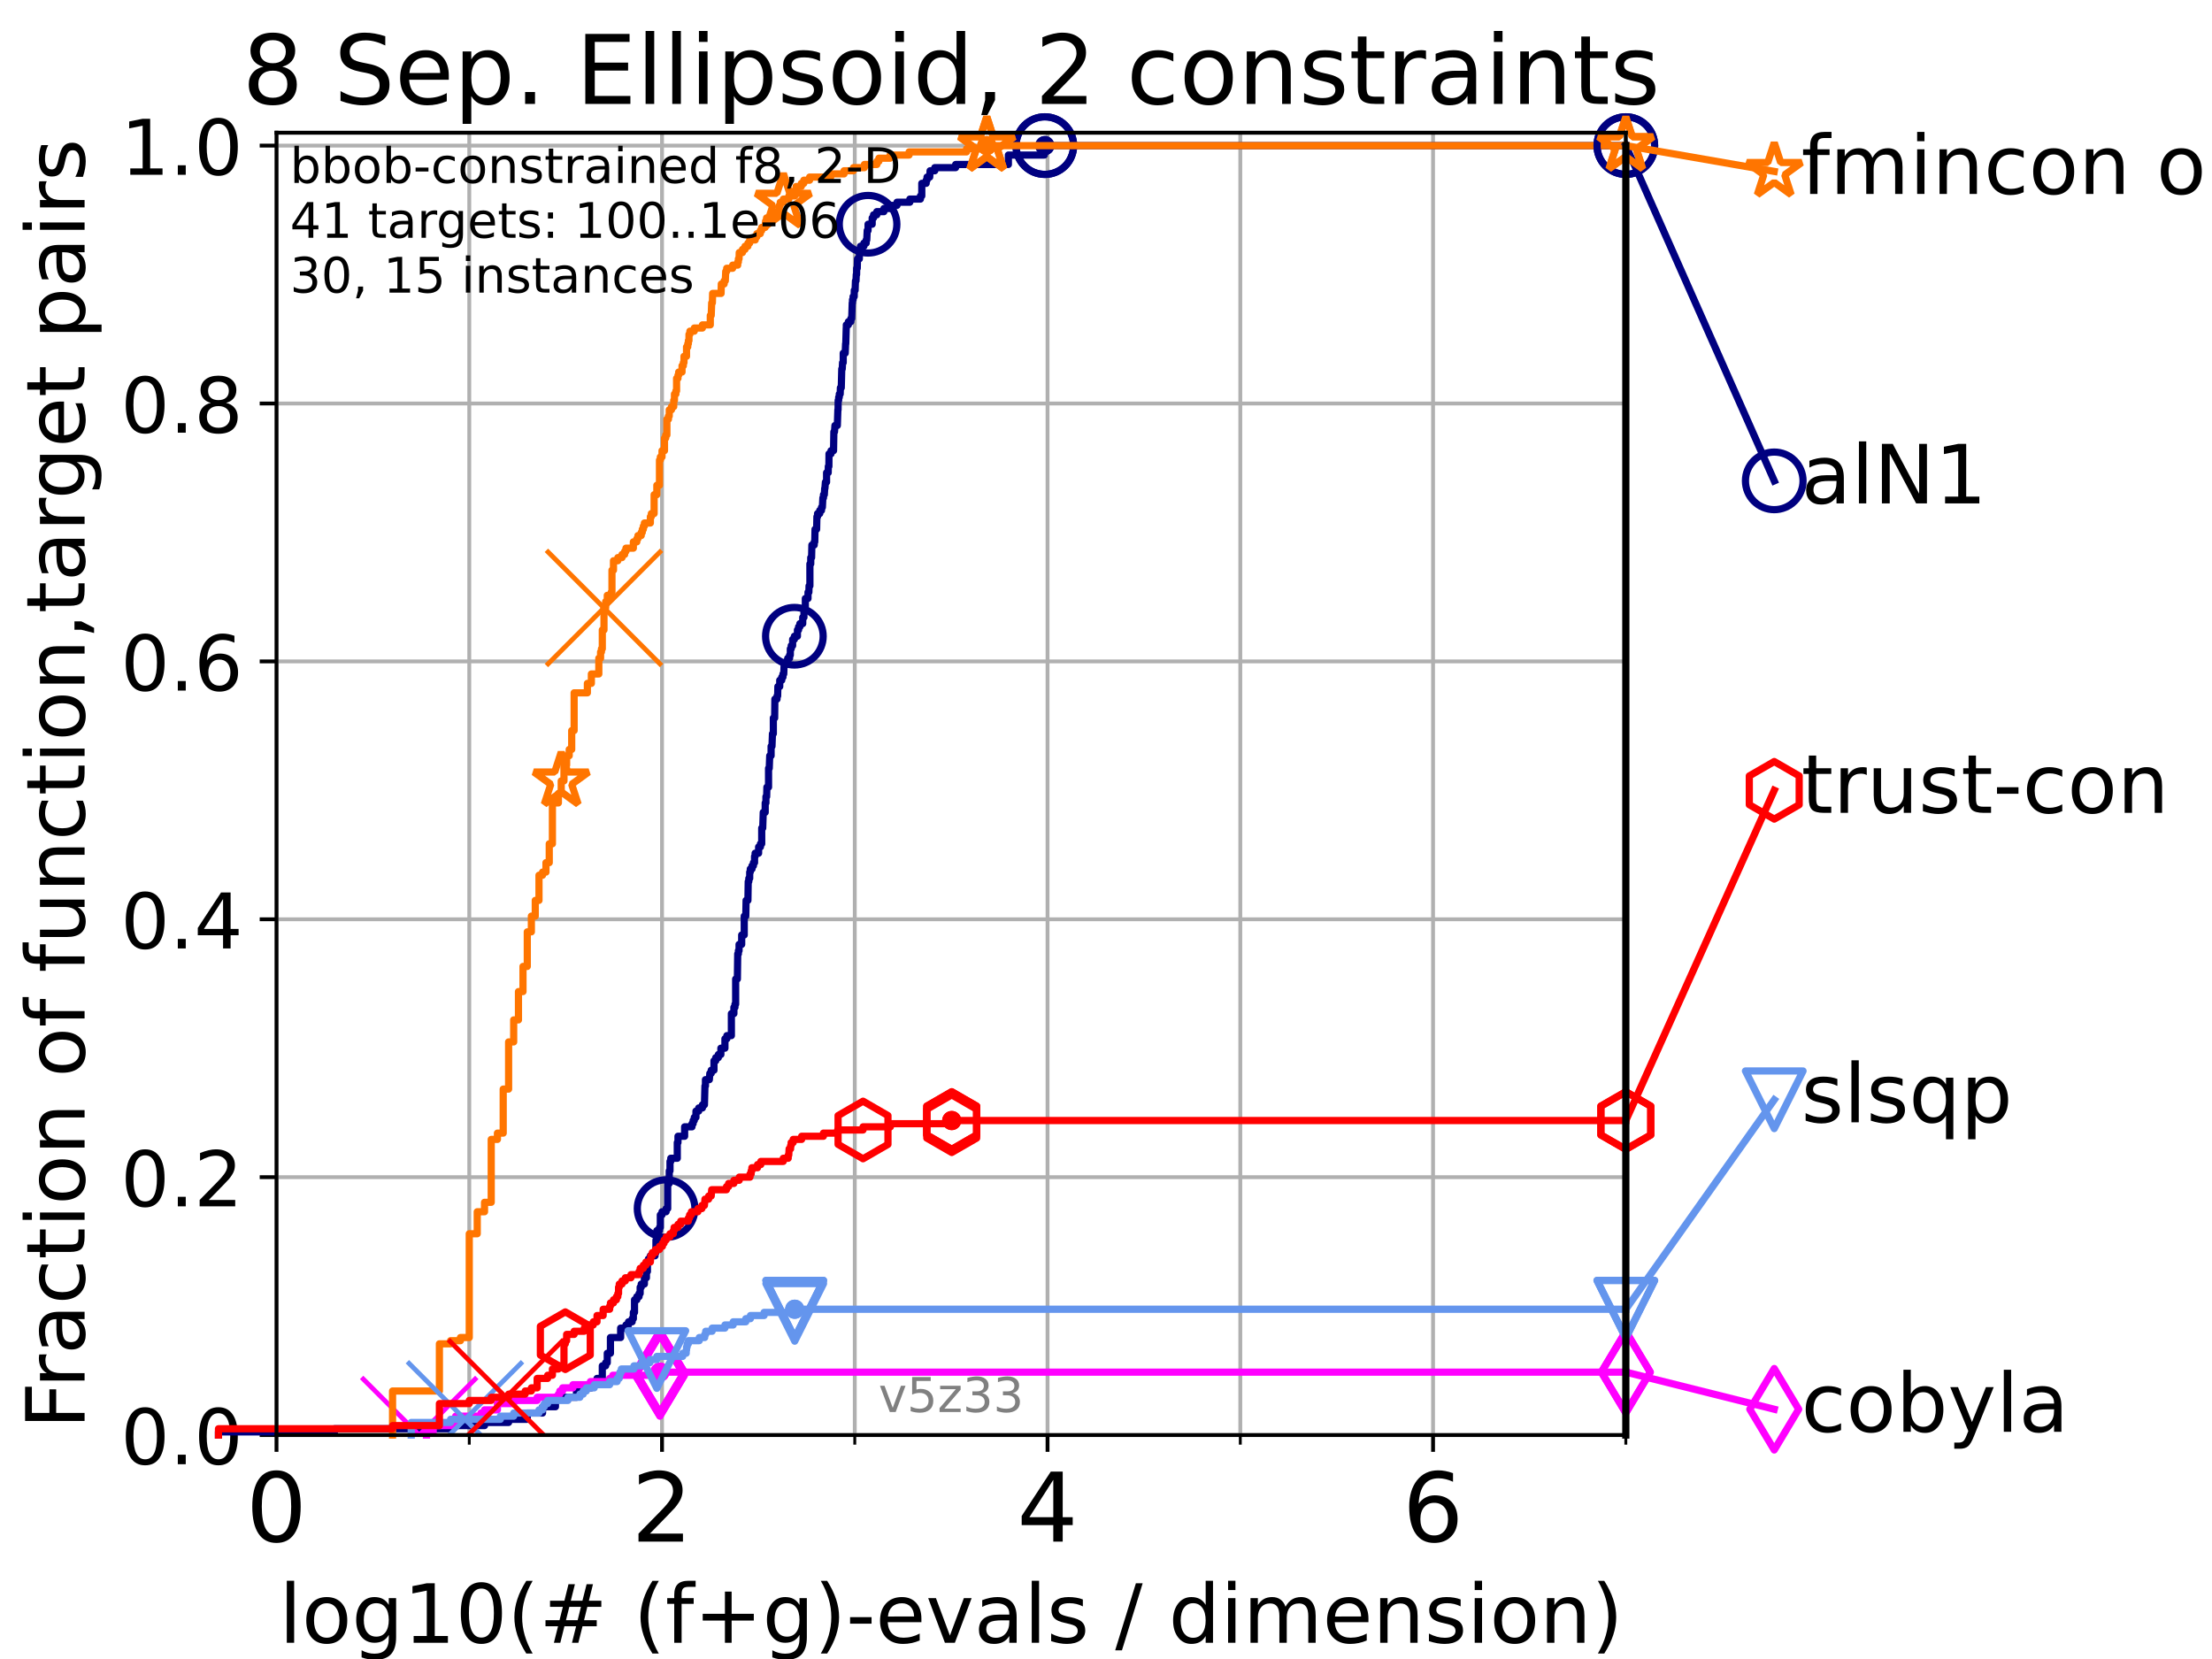 <?xml version="1.0" encoding="utf-8" standalone="no"?>
<!DOCTYPE svg PUBLIC "-//W3C//DTD SVG 1.1//EN"
  "http://www.w3.org/Graphics/SVG/1.1/DTD/svg11.dtd">
<!-- Created with matplotlib (https://matplotlib.org/) -->
<svg height="345.6pt" version="1.1" viewBox="0 0 460.8 345.6" width="460.8pt" xmlns="http://www.w3.org/2000/svg" xmlns:xlink="http://www.w3.org/1999/xlink">
 <defs>
  <style type="text/css">*{stroke-linecap:butt;stroke-linejoin:round;}</style>
 </defs>
 <g id="figure_1">
  <g id="patch_1">
   <path d="M 0 345.6 
L 460.8 345.6 
L 460.8 0 
L 0 0 
z
" style="fill:#ffffff;"/>
  </g>
  <g id="axes_1">
   <g id="patch_2">
    <path d="M 57.6 298.944 
L 338.688 298.944 
L 338.688 27.648 
L 57.6 27.648 
z
" style="fill:#ffffff;"/>
   </g>
   <g id="matplotlib.axis_1">
    <g id="xtick_1">
     <g id="line2d_1">
      <path clip-path="url(#pd902809798)" d="M 57.6 298.944 
L 57.6 27.648 
" style="fill:none;stroke:#b0b0b0;stroke-linecap:square;stroke-width:0.8;"/>
     </g>
     <g id="line2d_2">
      <defs>
       <path d="M 0 0 
L 0 3.5 
" id="mbb5075e0b6" style="stroke:#000000;stroke-width:0.8;"/>
      </defs>
      <g>
       <use style="stroke:#000000;stroke-width:0.8;" x="57.6" xlink:href="#mbb5075e0b6" y="298.944"/>
      </g>
     </g>
     <g id="text_1">
      <!-- 0 -->
      <g transform="translate(51.237 321.141)scale(0.2 -0.2)">
       <defs>
        <path d="M 31.781 66.406 
Q 24.172 66.406 20.328 58.906 
Q 16.5 51.422 16.5 36.375 
Q 16.5 21.391 20.328 13.891 
Q 24.172 6.391 31.781 6.391 
Q 39.453 6.391 43.281 13.891 
Q 47.125 21.391 47.125 36.375 
Q 47.125 51.422 43.281 58.906 
Q 39.453 66.406 31.781 66.406 
z
M 31.781 74.219 
Q 44.047 74.219 50.516 64.516 
Q 56.984 54.828 56.984 36.375 
Q 56.984 17.969 50.516 8.266 
Q 44.047 -1.422 31.781 -1.422 
Q 19.531 -1.422 13.062 8.266 
Q 6.594 17.969 6.594 36.375 
Q 6.594 54.828 13.062 64.516 
Q 19.531 74.219 31.781 74.219 
z
" id="DejaVuSans-48"/>
       </defs>
       <use xlink:href="#DejaVuSans-48"/>
      </g>
     </g>
    </g>
    <g id="xtick_2">
     <g id="line2d_3">
      <path clip-path="url(#pd902809798)" d="M 137.911 298.944 
L 137.911 27.648 
" style="fill:none;stroke:#b0b0b0;stroke-linecap:square;stroke-width:0.8;"/>
     </g>
     <g id="line2d_4">
      <g>
       <use style="stroke:#000000;stroke-width:0.8;" x="137.911" xlink:href="#mbb5075e0b6" y="298.944"/>
      </g>
     </g>
     <g id="text_2">
      <!-- 2 -->
      <g transform="translate(131.548 321.141)scale(0.2 -0.2)">
       <defs>
        <path d="M 19.188 8.297 
L 53.609 8.297 
L 53.609 0 
L 7.328 0 
L 7.328 8.297 
Q 12.938 14.109 22.625 23.891 
Q 32.328 33.688 34.812 36.531 
Q 39.547 41.844 41.422 45.531 
Q 43.312 49.219 43.312 52.781 
Q 43.312 58.594 39.234 62.25 
Q 35.156 65.922 28.609 65.922 
Q 23.969 65.922 18.812 64.312 
Q 13.672 62.703 7.812 59.422 
L 7.812 69.391 
Q 13.766 71.781 18.938 73 
Q 24.125 74.219 28.422 74.219 
Q 39.75 74.219 46.484 68.547 
Q 53.219 62.891 53.219 53.422 
Q 53.219 48.922 51.531 44.891 
Q 49.859 40.875 45.406 35.406 
Q 44.188 33.984 37.641 27.219 
Q 31.109 20.453 19.188 8.297 
z
" id="DejaVuSans-50"/>
       </defs>
       <use xlink:href="#DejaVuSans-50"/>
      </g>
     </g>
    </g>
    <g id="xtick_3">
     <g id="line2d_5">
      <path clip-path="url(#pd902809798)" d="M 218.222 298.944 
L 218.222 27.648 
" style="fill:none;stroke:#b0b0b0;stroke-linecap:square;stroke-width:0.8;"/>
     </g>
     <g id="line2d_6">
      <g>
       <use style="stroke:#000000;stroke-width:0.8;" x="218.222" xlink:href="#mbb5075e0b6" y="298.944"/>
      </g>
     </g>
     <g id="text_3">
      <!-- 4 -->
      <g transform="translate(211.859 321.141)scale(0.2 -0.2)">
       <defs>
        <path d="M 37.797 64.312 
L 12.891 25.391 
L 37.797 25.391 
z
M 35.203 72.906 
L 47.609 72.906 
L 47.609 25.391 
L 58.016 25.391 
L 58.016 17.188 
L 47.609 17.188 
L 47.609 0 
L 37.797 0 
L 37.797 17.188 
L 4.891 17.188 
L 4.891 26.703 
z
" id="DejaVuSans-52"/>
       </defs>
       <use xlink:href="#DejaVuSans-52"/>
      </g>
     </g>
    </g>
    <g id="xtick_4">
     <g id="line2d_7">
      <path clip-path="url(#pd902809798)" d="M 298.533 298.944 
L 298.533 27.648 
" style="fill:none;stroke:#b0b0b0;stroke-linecap:square;stroke-width:0.8;"/>
     </g>
     <g id="line2d_8">
      <g>
       <use style="stroke:#000000;stroke-width:0.8;" x="298.533" xlink:href="#mbb5075e0b6" y="298.944"/>
      </g>
     </g>
     <g id="text_4">
      <!-- 6 -->
      <g transform="translate(292.17 321.141)scale(0.2 -0.2)">
       <defs>
        <path d="M 33.016 40.375 
Q 26.375 40.375 22.484 35.828 
Q 18.609 31.297 18.609 23.391 
Q 18.609 15.531 22.484 10.953 
Q 26.375 6.391 33.016 6.391 
Q 39.656 6.391 43.531 10.953 
Q 47.406 15.531 47.406 23.391 
Q 47.406 31.297 43.531 35.828 
Q 39.656 40.375 33.016 40.375 
z
M 52.594 71.297 
L 52.594 62.312 
Q 48.875 64.062 45.094 64.984 
Q 41.312 65.922 37.594 65.922 
Q 27.828 65.922 22.672 59.328 
Q 17.531 52.734 16.797 39.406 
Q 19.672 43.656 24.016 45.922 
Q 28.375 48.188 33.594 48.188 
Q 44.578 48.188 50.953 41.516 
Q 57.328 34.859 57.328 23.391 
Q 57.328 12.156 50.688 5.359 
Q 44.047 -1.422 33.016 -1.422 
Q 20.359 -1.422 13.672 8.266 
Q 6.984 17.969 6.984 36.375 
Q 6.984 53.656 15.188 63.938 
Q 23.391 74.219 37.203 74.219 
Q 40.922 74.219 44.703 73.484 
Q 48.484 72.75 52.594 71.297 
z
" id="DejaVuSans-54"/>
       </defs>
       <use xlink:href="#DejaVuSans-54"/>
      </g>
     </g>
    </g>
    <g id="xtick_5">
     <g id="line2d_9">
      <path clip-path="url(#pd902809798)" d="M 97.755 298.944 
L 97.755 27.648 
" style="fill:none;stroke:#b0b0b0;stroke-linecap:square;stroke-width:0.8;"/>
     </g>
     <g id="line2d_10">
      <defs>
       <path d="M 0 0 
L 0 2 
" id="m601ddbd62b" style="stroke:#000000;stroke-width:0.6;"/>
      </defs>
      <g>
       <use style="stroke:#000000;stroke-width:0.6;" x="97.755" xlink:href="#m601ddbd62b" y="298.944"/>
      </g>
     </g>
    </g>
    <g id="xtick_6">
     <g id="line2d_11">
      <path clip-path="url(#pd902809798)" d="M 178.066 298.944 
L 178.066 27.648 
" style="fill:none;stroke:#b0b0b0;stroke-linecap:square;stroke-width:0.8;"/>
     </g>
     <g id="line2d_12">
      <g>
       <use style="stroke:#000000;stroke-width:0.6;" x="178.066" xlink:href="#m601ddbd62b" y="298.944"/>
      </g>
     </g>
    </g>
    <g id="xtick_7">
     <g id="line2d_13">
      <path clip-path="url(#pd902809798)" d="M 258.377 298.944 
L 258.377 27.648 
" style="fill:none;stroke:#b0b0b0;stroke-linecap:square;stroke-width:0.8;"/>
     </g>
     <g id="line2d_14">
      <g>
       <use style="stroke:#000000;stroke-width:0.6;" x="258.377" xlink:href="#m601ddbd62b" y="298.944"/>
      </g>
     </g>
    </g>
    <g id="xtick_8">
     <g id="line2d_15">
      <path clip-path="url(#pd902809798)" d="M 338.688 298.944 
L 338.688 27.648 
" style="fill:none;stroke:#b0b0b0;stroke-linecap:square;stroke-width:0.8;"/>
     </g>
     <g id="line2d_16">
      <g>
       <use style="stroke:#000000;stroke-width:0.6;" x="338.688" xlink:href="#m601ddbd62b" y="298.944"/>
      </g>
     </g>
    </g>
    <g id="text_5">
     <!-- log10(# (f+g)-evals / dimension) -->
     <g transform="translate(58.145 342.218)scale(0.17 -0.17)">
      <defs>
       <path d="M 9.422 75.984 
L 18.406 75.984 
L 18.406 0 
L 9.422 0 
z
" id="DejaVuSans-108"/>
       <path d="M 30.609 48.391 
Q 23.391 48.391 19.188 42.75 
Q 14.984 37.109 14.984 27.297 
Q 14.984 17.484 19.156 11.844 
Q 23.344 6.203 30.609 6.203 
Q 37.797 6.203 41.984 11.859 
Q 46.188 17.531 46.188 27.297 
Q 46.188 37.016 41.984 42.703 
Q 37.797 48.391 30.609 48.391 
z
M 30.609 56 
Q 42.328 56 49.016 48.375 
Q 55.719 40.766 55.719 27.297 
Q 55.719 13.875 49.016 6.219 
Q 42.328 -1.422 30.609 -1.422 
Q 18.844 -1.422 12.172 6.219 
Q 5.516 13.875 5.516 27.297 
Q 5.516 40.766 12.172 48.375 
Q 18.844 56 30.609 56 
z
" id="DejaVuSans-111"/>
       <path d="M 45.406 27.984 
Q 45.406 37.75 41.375 43.109 
Q 37.359 48.484 30.078 48.484 
Q 22.859 48.484 18.828 43.109 
Q 14.797 37.75 14.797 27.984 
Q 14.797 18.266 18.828 12.891 
Q 22.859 7.516 30.078 7.516 
Q 37.359 7.516 41.375 12.891 
Q 45.406 18.266 45.406 27.984 
z
M 54.391 6.781 
Q 54.391 -7.172 48.188 -13.984 
Q 42 -20.797 29.203 -20.797 
Q 24.469 -20.797 20.266 -20.094 
Q 16.062 -19.391 12.109 -17.922 
L 12.109 -9.188 
Q 16.062 -11.328 19.922 -12.344 
Q 23.781 -13.375 27.781 -13.375 
Q 36.625 -13.375 41.016 -8.766 
Q 45.406 -4.156 45.406 5.172 
L 45.406 9.625 
Q 42.625 4.781 38.281 2.391 
Q 33.938 0 27.875 0 
Q 17.828 0 11.672 7.656 
Q 5.516 15.328 5.516 27.984 
Q 5.516 40.672 11.672 48.328 
Q 17.828 56 27.875 56 
Q 33.938 56 38.281 53.609 
Q 42.625 51.219 45.406 46.391 
L 45.406 54.688 
L 54.391 54.688 
z
" id="DejaVuSans-103"/>
       <path d="M 12.406 8.297 
L 28.516 8.297 
L 28.516 63.922 
L 10.984 60.406 
L 10.984 69.391 
L 28.422 72.906 
L 38.281 72.906 
L 38.281 8.297 
L 54.391 8.297 
L 54.391 0 
L 12.406 0 
z
" id="DejaVuSans-49"/>
       <path d="M 31 75.875 
Q 24.469 64.656 21.281 53.656 
Q 18.109 42.672 18.109 31.391 
Q 18.109 20.125 21.312 9.062 
Q 24.516 -2 31 -13.188 
L 23.188 -13.188 
Q 15.875 -1.703 12.234 9.375 
Q 8.594 20.453 8.594 31.391 
Q 8.594 42.281 12.203 53.312 
Q 15.828 64.359 23.188 75.875 
z
" id="DejaVuSans-40"/>
       <path d="M 51.125 44 
L 36.922 44 
L 32.812 27.688 
L 47.125 27.688 
z
M 43.797 71.781 
L 38.719 51.516 
L 52.984 51.516 
L 58.109 71.781 
L 65.922 71.781 
L 60.891 51.516 
L 76.125 51.516 
L 76.125 44 
L 58.984 44 
L 54.984 27.688 
L 70.516 27.688 
L 70.516 20.219 
L 53.078 20.219 
L 48 0 
L 40.188 0 
L 45.219 20.219 
L 30.906 20.219 
L 25.875 0 
L 18.016 0 
L 23.094 20.219 
L 7.719 20.219 
L 7.719 27.688 
L 24.906 27.688 
L 29 44 
L 13.281 44 
L 13.281 51.516 
L 30.906 51.516 
L 35.891 71.781 
z
" id="DejaVuSans-35"/>
       <path id="DejaVuSans-32"/>
       <path d="M 37.109 75.984 
L 37.109 68.5 
L 28.516 68.5 
Q 23.688 68.5 21.797 66.547 
Q 19.922 64.594 19.922 59.516 
L 19.922 54.688 
L 34.719 54.688 
L 34.719 47.703 
L 19.922 47.703 
L 19.922 0 
L 10.891 0 
L 10.891 47.703 
L 2.297 47.703 
L 2.297 54.688 
L 10.891 54.688 
L 10.891 58.5 
Q 10.891 67.625 15.141 71.797 
Q 19.391 75.984 28.609 75.984 
z
" id="DejaVuSans-102"/>
       <path d="M 46 62.703 
L 46 35.5 
L 73.188 35.5 
L 73.188 27.203 
L 46 27.203 
L 46 0 
L 37.797 0 
L 37.797 27.203 
L 10.594 27.203 
L 10.594 35.5 
L 37.797 35.5 
L 37.797 62.703 
z
" id="DejaVuSans-43"/>
       <path d="M 8.016 75.875 
L 15.828 75.875 
Q 23.141 64.359 26.781 53.312 
Q 30.422 42.281 30.422 31.391 
Q 30.422 20.453 26.781 9.375 
Q 23.141 -1.703 15.828 -13.188 
L 8.016 -13.188 
Q 14.5 -2 17.703 9.062 
Q 20.906 20.125 20.906 31.391 
Q 20.906 42.672 17.703 53.656 
Q 14.5 64.656 8.016 75.875 
z
" id="DejaVuSans-41"/>
       <path d="M 4.891 31.391 
L 31.203 31.391 
L 31.203 23.391 
L 4.891 23.391 
z
" id="DejaVuSans-45"/>
       <path d="M 56.203 29.594 
L 56.203 25.203 
L 14.891 25.203 
Q 15.484 15.922 20.484 11.062 
Q 25.484 6.203 34.422 6.203 
Q 39.594 6.203 44.453 7.469 
Q 49.312 8.734 54.109 11.281 
L 54.109 2.781 
Q 49.266 0.734 44.188 -0.344 
Q 39.109 -1.422 33.891 -1.422 
Q 20.797 -1.422 13.156 6.188 
Q 5.516 13.812 5.516 26.812 
Q 5.516 40.234 12.766 48.109 
Q 20.016 56 32.328 56 
Q 43.359 56 49.781 48.891 
Q 56.203 41.797 56.203 29.594 
z
M 47.219 32.234 
Q 47.125 39.594 43.094 43.984 
Q 39.062 48.391 32.422 48.391 
Q 24.906 48.391 20.391 44.141 
Q 15.875 39.891 15.188 32.172 
z
" id="DejaVuSans-101"/>
       <path d="M 2.984 54.688 
L 12.5 54.688 
L 29.594 8.797 
L 46.688 54.688 
L 56.203 54.688 
L 35.688 0 
L 23.484 0 
z
" id="DejaVuSans-118"/>
       <path d="M 34.281 27.484 
Q 23.391 27.484 19.188 25 
Q 14.984 22.516 14.984 16.5 
Q 14.984 11.719 18.141 8.906 
Q 21.297 6.109 26.703 6.109 
Q 34.188 6.109 38.703 11.406 
Q 43.219 16.703 43.219 25.484 
L 43.219 27.484 
z
M 52.203 31.203 
L 52.203 0 
L 43.219 0 
L 43.219 8.297 
Q 40.141 3.328 35.547 0.953 
Q 30.953 -1.422 24.312 -1.422 
Q 15.922 -1.422 10.953 3.297 
Q 6 8.016 6 15.922 
Q 6 25.141 12.172 29.828 
Q 18.359 34.516 30.609 34.516 
L 43.219 34.516 
L 43.219 35.406 
Q 43.219 41.609 39.141 45 
Q 35.062 48.391 27.688 48.391 
Q 23 48.391 18.547 47.266 
Q 14.109 46.141 10.016 43.891 
L 10.016 52.203 
Q 14.938 54.109 19.578 55.047 
Q 24.219 56 28.609 56 
Q 40.484 56 46.344 49.844 
Q 52.203 43.703 52.203 31.203 
z
" id="DejaVuSans-97"/>
       <path d="M 44.281 53.078 
L 44.281 44.578 
Q 40.484 46.531 36.375 47.5 
Q 32.281 48.484 27.875 48.484 
Q 21.188 48.484 17.844 46.438 
Q 14.5 44.391 14.5 40.281 
Q 14.5 37.156 16.891 35.375 
Q 19.281 33.594 26.516 31.984 
L 29.594 31.297 
Q 39.156 29.25 43.188 25.516 
Q 47.219 21.781 47.219 15.094 
Q 47.219 7.469 41.188 3.016 
Q 35.156 -1.422 24.609 -1.422 
Q 20.219 -1.422 15.453 -0.562 
Q 10.688 0.297 5.422 2 
L 5.422 11.281 
Q 10.406 8.688 15.234 7.391 
Q 20.062 6.109 24.812 6.109 
Q 31.156 6.109 34.562 8.281 
Q 37.984 10.453 37.984 14.406 
Q 37.984 18.062 35.516 20.016 
Q 33.062 21.969 24.703 23.781 
L 21.578 24.516 
Q 13.234 26.266 9.516 29.906 
Q 5.812 33.547 5.812 39.891 
Q 5.812 47.609 11.281 51.797 
Q 16.75 56 26.812 56 
Q 31.781 56 36.172 55.266 
Q 40.578 54.547 44.281 53.078 
z
" id="DejaVuSans-115"/>
       <path d="M 25.391 72.906 
L 33.688 72.906 
L 8.297 -9.281 
L 0 -9.281 
z
" id="DejaVuSans-47"/>
       <path d="M 45.406 46.391 
L 45.406 75.984 
L 54.391 75.984 
L 54.391 0 
L 45.406 0 
L 45.406 8.203 
Q 42.578 3.328 38.25 0.953 
Q 33.938 -1.422 27.875 -1.422 
Q 17.969 -1.422 11.734 6.484 
Q 5.516 14.406 5.516 27.297 
Q 5.516 40.188 11.734 48.094 
Q 17.969 56 27.875 56 
Q 33.938 56 38.25 53.625 
Q 42.578 51.266 45.406 46.391 
z
M 14.797 27.297 
Q 14.797 17.391 18.875 11.75 
Q 22.953 6.109 30.078 6.109 
Q 37.203 6.109 41.297 11.75 
Q 45.406 17.391 45.406 27.297 
Q 45.406 37.203 41.297 42.844 
Q 37.203 48.484 30.078 48.484 
Q 22.953 48.484 18.875 42.844 
Q 14.797 37.203 14.797 27.297 
z
" id="DejaVuSans-100"/>
       <path d="M 9.422 54.688 
L 18.406 54.688 
L 18.406 0 
L 9.422 0 
z
M 9.422 75.984 
L 18.406 75.984 
L 18.406 64.594 
L 9.422 64.594 
z
" id="DejaVuSans-105"/>
       <path d="M 52 44.188 
Q 55.375 50.25 60.062 53.125 
Q 64.75 56 71.094 56 
Q 79.641 56 84.281 50.016 
Q 88.922 44.047 88.922 33.016 
L 88.922 0 
L 79.891 0 
L 79.891 32.719 
Q 79.891 40.578 77.094 44.375 
Q 74.312 48.188 68.609 48.188 
Q 61.625 48.188 57.562 43.547 
Q 53.516 38.922 53.516 30.906 
L 53.516 0 
L 44.484 0 
L 44.484 32.719 
Q 44.484 40.625 41.703 44.406 
Q 38.922 48.188 33.109 48.188 
Q 26.219 48.188 22.156 43.531 
Q 18.109 38.875 18.109 30.906 
L 18.109 0 
L 9.078 0 
L 9.078 54.688 
L 18.109 54.688 
L 18.109 46.188 
Q 21.188 51.219 25.484 53.609 
Q 29.781 56 35.688 56 
Q 41.656 56 45.828 52.969 
Q 50 49.953 52 44.188 
z
" id="DejaVuSans-109"/>
       <path d="M 54.891 33.016 
L 54.891 0 
L 45.906 0 
L 45.906 32.719 
Q 45.906 40.484 42.875 44.328 
Q 39.844 48.188 33.797 48.188 
Q 26.516 48.188 22.312 43.547 
Q 18.109 38.922 18.109 30.906 
L 18.109 0 
L 9.078 0 
L 9.078 54.688 
L 18.109 54.688 
L 18.109 46.188 
Q 21.344 51.125 25.703 53.562 
Q 30.078 56 35.797 56 
Q 45.219 56 50.047 50.172 
Q 54.891 44.344 54.891 33.016 
z
" id="DejaVuSans-110"/>
      </defs>
      <use xlink:href="#DejaVuSans-108"/>
      <use x="27.783" xlink:href="#DejaVuSans-111"/>
      <use x="88.965" xlink:href="#DejaVuSans-103"/>
      <use x="152.441" xlink:href="#DejaVuSans-49"/>
      <use x="216.064" xlink:href="#DejaVuSans-48"/>
      <use x="279.688" xlink:href="#DejaVuSans-40"/>
      <use x="318.701" xlink:href="#DejaVuSans-35"/>
      <use x="402.49" xlink:href="#DejaVuSans-32"/>
      <use x="434.277" xlink:href="#DejaVuSans-40"/>
      <use x="473.291" xlink:href="#DejaVuSans-102"/>
      <use x="508.496" xlink:href="#DejaVuSans-43"/>
      <use x="592.285" xlink:href="#DejaVuSans-103"/>
      <use x="655.762" xlink:href="#DejaVuSans-41"/>
      <use x="694.775" xlink:href="#DejaVuSans-45"/>
      <use x="730.859" xlink:href="#DejaVuSans-101"/>
      <use x="792.383" xlink:href="#DejaVuSans-118"/>
      <use x="851.562" xlink:href="#DejaVuSans-97"/>
      <use x="912.842" xlink:href="#DejaVuSans-108"/>
      <use x="940.625" xlink:href="#DejaVuSans-115"/>
      <use x="992.725" xlink:href="#DejaVuSans-32"/>
      <use x="1024.512" xlink:href="#DejaVuSans-47"/>
      <use x="1058.203" xlink:href="#DejaVuSans-32"/>
      <use x="1089.99" xlink:href="#DejaVuSans-100"/>
      <use x="1153.467" xlink:href="#DejaVuSans-105"/>
      <use x="1181.25" xlink:href="#DejaVuSans-109"/>
      <use x="1278.662" xlink:href="#DejaVuSans-101"/>
      <use x="1340.186" xlink:href="#DejaVuSans-110"/>
      <use x="1403.564" xlink:href="#DejaVuSans-115"/>
      <use x="1455.664" xlink:href="#DejaVuSans-105"/>
      <use x="1483.447" xlink:href="#DejaVuSans-111"/>
      <use x="1544.629" xlink:href="#DejaVuSans-110"/>
      <use x="1608.008" xlink:href="#DejaVuSans-41"/>
     </g>
    </g>
   </g>
   <g id="matplotlib.axis_2">
    <g id="ytick_1">
     <g id="line2d_17">
      <path clip-path="url(#pd902809798)" d="M 57.6 298.944 
L 338.688 298.944 
" style="fill:none;stroke:#b0b0b0;stroke-linecap:square;stroke-width:0.8;"/>
     </g>
     <g id="line2d_18">
      <defs>
       <path d="M 0 0 
L -3.5 0 
" id="m2ae2dbf84b" style="stroke:#000000;stroke-width:0.8;"/>
      </defs>
      <g>
       <use style="stroke:#000000;stroke-width:0.8;" x="57.6" xlink:href="#m2ae2dbf84b" y="298.944"/>
      </g>
     </g>
     <g id="text_6">
      <!-- 0.0 -->
      <g transform="translate(25.155 305.023)scale(0.16 -0.16)">
       <defs>
        <path d="M 10.688 12.406 
L 21 12.406 
L 21 0 
L 10.688 0 
z
" id="DejaVuSans-46"/>
       </defs>
       <use xlink:href="#DejaVuSans-48"/>
       <use x="63.623" xlink:href="#DejaVuSans-46"/>
       <use x="95.41" xlink:href="#DejaVuSans-48"/>
      </g>
     </g>
    </g>
    <g id="ytick_2">
     <g id="line2d_19">
      <path clip-path="url(#pd902809798)" d="M 57.6 245.222 
L 338.688 245.222 
" style="fill:none;stroke:#b0b0b0;stroke-linecap:square;stroke-width:0.8;"/>
     </g>
     <g id="line2d_20">
      <g>
       <use style="stroke:#000000;stroke-width:0.8;" x="57.6" xlink:href="#m2ae2dbf84b" y="245.222"/>
      </g>
     </g>
     <g id="text_7">
      <!-- 0.2 -->
      <g transform="translate(25.155 251.301)scale(0.16 -0.16)">
       <use xlink:href="#DejaVuSans-48"/>
       <use x="63.623" xlink:href="#DejaVuSans-46"/>
       <use x="95.41" xlink:href="#DejaVuSans-50"/>
      </g>
     </g>
    </g>
    <g id="ytick_3">
     <g id="line2d_21">
      <path clip-path="url(#pd902809798)" d="M 57.6 191.5 
L 338.688 191.5 
" style="fill:none;stroke:#b0b0b0;stroke-linecap:square;stroke-width:0.8;"/>
     </g>
     <g id="line2d_22">
      <g>
       <use style="stroke:#000000;stroke-width:0.8;" x="57.6" xlink:href="#m2ae2dbf84b" y="191.5"/>
      </g>
     </g>
     <g id="text_8">
      <!-- 0.4 -->
      <g transform="translate(25.155 197.579)scale(0.16 -0.16)">
       <use xlink:href="#DejaVuSans-48"/>
       <use x="63.623" xlink:href="#DejaVuSans-46"/>
       <use x="95.41" xlink:href="#DejaVuSans-52"/>
      </g>
     </g>
    </g>
    <g id="ytick_4">
     <g id="line2d_23">
      <path clip-path="url(#pd902809798)" d="M 57.6 137.778 
L 338.688 137.778 
" style="fill:none;stroke:#b0b0b0;stroke-linecap:square;stroke-width:0.8;"/>
     </g>
     <g id="line2d_24">
      <g>
       <use style="stroke:#000000;stroke-width:0.8;" x="57.6" xlink:href="#m2ae2dbf84b" y="137.778"/>
      </g>
     </g>
     <g id="text_9">
      <!-- 0.6 -->
      <g transform="translate(25.155 143.857)scale(0.16 -0.16)">
       <use xlink:href="#DejaVuSans-48"/>
       <use x="63.623" xlink:href="#DejaVuSans-46"/>
       <use x="95.41" xlink:href="#DejaVuSans-54"/>
      </g>
     </g>
    </g>
    <g id="ytick_5">
     <g id="line2d_25">
      <path clip-path="url(#pd902809798)" d="M 57.6 84.056 
L 338.688 84.056 
" style="fill:none;stroke:#b0b0b0;stroke-linecap:square;stroke-width:0.8;"/>
     </g>
     <g id="line2d_26">
      <g>
       <use style="stroke:#000000;stroke-width:0.8;" x="57.6" xlink:href="#m2ae2dbf84b" y="84.056"/>
      </g>
     </g>
     <g id="text_10">
      <!-- 0.8 -->
      <g transform="translate(25.155 90.135)scale(0.16 -0.16)">
       <defs>
        <path d="M 31.781 34.625 
Q 24.75 34.625 20.719 30.859 
Q 16.703 27.094 16.703 20.516 
Q 16.703 13.922 20.719 10.156 
Q 24.75 6.391 31.781 6.391 
Q 38.812 6.391 42.859 10.172 
Q 46.922 13.969 46.922 20.516 
Q 46.922 27.094 42.891 30.859 
Q 38.875 34.625 31.781 34.625 
z
M 21.922 38.812 
Q 15.578 40.375 12.031 44.719 
Q 8.5 49.078 8.5 55.328 
Q 8.5 64.062 14.719 69.141 
Q 20.953 74.219 31.781 74.219 
Q 42.672 74.219 48.875 69.141 
Q 55.078 64.062 55.078 55.328 
Q 55.078 49.078 51.531 44.719 
Q 48 40.375 41.703 38.812 
Q 48.828 37.156 52.797 32.312 
Q 56.781 27.484 56.781 20.516 
Q 56.781 9.906 50.312 4.234 
Q 43.844 -1.422 31.781 -1.422 
Q 19.734 -1.422 13.25 4.234 
Q 6.781 9.906 6.781 20.516 
Q 6.781 27.484 10.781 32.312 
Q 14.797 37.156 21.922 38.812 
z
M 18.312 54.391 
Q 18.312 48.734 21.844 45.562 
Q 25.391 42.391 31.781 42.391 
Q 38.141 42.391 41.719 45.562 
Q 45.312 48.734 45.312 54.391 
Q 45.312 60.062 41.719 63.234 
Q 38.141 66.406 31.781 66.406 
Q 25.391 66.406 21.844 63.234 
Q 18.312 60.062 18.312 54.391 
z
" id="DejaVuSans-56"/>
       </defs>
       <use xlink:href="#DejaVuSans-48"/>
       <use x="63.623" xlink:href="#DejaVuSans-46"/>
       <use x="95.41" xlink:href="#DejaVuSans-56"/>
      </g>
     </g>
    </g>
    <g id="ytick_6">
     <g id="line2d_27">
      <path clip-path="url(#pd902809798)" d="M 57.6 30.334 
L 338.688 30.334 
" style="fill:none;stroke:#b0b0b0;stroke-linecap:square;stroke-width:0.8;"/>
     </g>
     <g id="line2d_28">
      <g>
       <use style="stroke:#000000;stroke-width:0.8;" x="57.6" xlink:href="#m2ae2dbf84b" y="30.334"/>
      </g>
     </g>
     <g id="text_11">
      <!-- 1.0 -->
      <g transform="translate(25.155 36.413)scale(0.16 -0.16)">
       <use xlink:href="#DejaVuSans-49"/>
       <use x="63.623" xlink:href="#DejaVuSans-46"/>
       <use x="95.41" xlink:href="#DejaVuSans-48"/>
      </g>
     </g>
    </g>
    <g id="text_12">
     <!-- Fraction of function,target pairs -->
     <g transform="translate(17.62 297.681)rotate(-90)scale(0.17 -0.17)">
      <defs>
       <path d="M 9.812 72.906 
L 51.703 72.906 
L 51.703 64.594 
L 19.672 64.594 
L 19.672 43.109 
L 48.578 43.109 
L 48.578 34.812 
L 19.672 34.812 
L 19.672 0 
L 9.812 0 
z
" id="DejaVuSans-70"/>
       <path d="M 41.109 46.297 
Q 39.594 47.172 37.812 47.578 
Q 36.031 48 33.891 48 
Q 26.266 48 22.188 43.047 
Q 18.109 38.094 18.109 28.812 
L 18.109 0 
L 9.078 0 
L 9.078 54.688 
L 18.109 54.688 
L 18.109 46.188 
Q 20.953 51.172 25.484 53.578 
Q 30.031 56 36.531 56 
Q 37.453 56 38.578 55.875 
Q 39.703 55.766 41.062 55.516 
z
" id="DejaVuSans-114"/>
       <path d="M 48.781 52.594 
L 48.781 44.188 
Q 44.969 46.297 41.141 47.344 
Q 37.312 48.391 33.406 48.391 
Q 24.656 48.391 19.812 42.844 
Q 14.984 37.312 14.984 27.297 
Q 14.984 17.281 19.812 11.734 
Q 24.656 6.203 33.406 6.203 
Q 37.312 6.203 41.141 7.25 
Q 44.969 8.297 48.781 10.406 
L 48.781 2.094 
Q 45.016 0.344 40.984 -0.531 
Q 36.969 -1.422 32.422 -1.422 
Q 20.062 -1.422 12.781 6.344 
Q 5.516 14.109 5.516 27.297 
Q 5.516 40.672 12.859 48.328 
Q 20.219 56 33.016 56 
Q 37.156 56 41.109 55.141 
Q 45.062 54.297 48.781 52.594 
z
" id="DejaVuSans-99"/>
       <path d="M 18.312 70.219 
L 18.312 54.688 
L 36.812 54.688 
L 36.812 47.703 
L 18.312 47.703 
L 18.312 18.016 
Q 18.312 11.328 20.141 9.422 
Q 21.969 7.516 27.594 7.516 
L 36.812 7.516 
L 36.812 0 
L 27.594 0 
Q 17.188 0 13.234 3.875 
Q 9.281 7.766 9.281 18.016 
L 9.281 47.703 
L 2.688 47.703 
L 2.688 54.688 
L 9.281 54.688 
L 9.281 70.219 
z
" id="DejaVuSans-116"/>
       <path d="M 8.5 21.578 
L 8.5 54.688 
L 17.484 54.688 
L 17.484 21.922 
Q 17.484 14.156 20.5 10.266 
Q 23.531 6.391 29.594 6.391 
Q 36.859 6.391 41.078 11.031 
Q 45.312 15.672 45.312 23.688 
L 45.312 54.688 
L 54.297 54.688 
L 54.297 0 
L 45.312 0 
L 45.312 8.406 
Q 42.047 3.422 37.719 1 
Q 33.406 -1.422 27.688 -1.422 
Q 18.266 -1.422 13.375 4.438 
Q 8.5 10.297 8.5 21.578 
z
M 31.109 56 
z
" id="DejaVuSans-117"/>
       <path d="M 11.719 12.406 
L 22.016 12.406 
L 22.016 4 
L 14.016 -11.625 
L 7.719 -11.625 
L 11.719 4 
z
" id="DejaVuSans-44"/>
       <path d="M 18.109 8.203 
L 18.109 -20.797 
L 9.078 -20.797 
L 9.078 54.688 
L 18.109 54.688 
L 18.109 46.391 
Q 20.953 51.266 25.266 53.625 
Q 29.594 56 35.594 56 
Q 45.562 56 51.781 48.094 
Q 58.016 40.188 58.016 27.297 
Q 58.016 14.406 51.781 6.484 
Q 45.562 -1.422 35.594 -1.422 
Q 29.594 -1.422 25.266 0.953 
Q 20.953 3.328 18.109 8.203 
z
M 48.688 27.297 
Q 48.688 37.203 44.609 42.844 
Q 40.531 48.484 33.406 48.484 
Q 26.266 48.484 22.188 42.844 
Q 18.109 37.203 18.109 27.297 
Q 18.109 17.391 22.188 11.75 
Q 26.266 6.109 33.406 6.109 
Q 40.531 6.109 44.609 11.75 
Q 48.688 17.391 48.688 27.297 
z
" id="DejaVuSans-112"/>
      </defs>
      <use xlink:href="#DejaVuSans-70"/>
      <use x="50.27" xlink:href="#DejaVuSans-114"/>
      <use x="91.383" xlink:href="#DejaVuSans-97"/>
      <use x="152.662" xlink:href="#DejaVuSans-99"/>
      <use x="207.643" xlink:href="#DejaVuSans-116"/>
      <use x="246.852" xlink:href="#DejaVuSans-105"/>
      <use x="274.635" xlink:href="#DejaVuSans-111"/>
      <use x="335.816" xlink:href="#DejaVuSans-110"/>
      <use x="399.195" xlink:href="#DejaVuSans-32"/>
      <use x="430.982" xlink:href="#DejaVuSans-111"/>
      <use x="492.164" xlink:href="#DejaVuSans-102"/>
      <use x="527.369" xlink:href="#DejaVuSans-32"/>
      <use x="559.156" xlink:href="#DejaVuSans-102"/>
      <use x="594.361" xlink:href="#DejaVuSans-117"/>
      <use x="657.74" xlink:href="#DejaVuSans-110"/>
      <use x="721.119" xlink:href="#DejaVuSans-99"/>
      <use x="776.1" xlink:href="#DejaVuSans-116"/>
      <use x="815.309" xlink:href="#DejaVuSans-105"/>
      <use x="843.092" xlink:href="#DejaVuSans-111"/>
      <use x="904.273" xlink:href="#DejaVuSans-110"/>
      <use x="967.652" xlink:href="#DejaVuSans-44"/>
      <use x="999.439" xlink:href="#DejaVuSans-116"/>
      <use x="1038.648" xlink:href="#DejaVuSans-97"/>
      <use x="1099.928" xlink:href="#DejaVuSans-114"/>
      <use x="1139.291" xlink:href="#DejaVuSans-103"/>
      <use x="1202.768" xlink:href="#DejaVuSans-101"/>
      <use x="1264.291" xlink:href="#DejaVuSans-116"/>
      <use x="1303.5" xlink:href="#DejaVuSans-32"/>
      <use x="1335.287" xlink:href="#DejaVuSans-112"/>
      <use x="1398.764" xlink:href="#DejaVuSans-97"/>
      <use x="1460.043" xlink:href="#DejaVuSans-105"/>
      <use x="1487.826" xlink:href="#DejaVuSans-114"/>
      <use x="1528.939" xlink:href="#DejaVuSans-115"/>
     </g>
    </g>
   </g>
   <g id="line2d_29">
    <defs>
     <path d="M 0 1.5 
C 0.398 1.5 0.779 1.342 1.061 1.061 
C 1.342 0.779 1.5 0.398 1.5 0 
C 1.5 -0.398 1.342 -0.779 1.061 -1.061 
C 0.779 -1.342 0.398 -1.5 0 -1.5 
C -0.398 -1.5 -0.779 -1.342 -1.061 -1.061 
C -1.342 -0.779 -1.5 -0.398 -1.5 0 
C -1.5 0.398 -1.342 0.779 -1.061 1.061 
C -0.779 1.342 -0.398 1.5 0 1.5 
z
" id="mca8d178bfb" style="stroke:#000080;"/>
    </defs>
    <g>
     <use style="fill:#000080;stroke:#000080;" x="217.656" xlink:href="#mca8d178bfb" y="30.334"/>
     <use style="fill:#000080;stroke:#000080;" x="217.656" xlink:href="#mca8d178bfb" y="30.334"/>
    </g>
   </g>
   <g id="line2d_30">
    <path d="M 45.512 298.944 
L 45.512 298.289 
L 69.688 298.289 
L 69.688 297.634 
L 93.864 297.634 
L 93.864 296.979 
L 100.935 296.979 
L 100.935 296.323 
L 105.952 296.323 
L 105.952 295.668 
L 109.843 295.668 
L 109.843 294.358 
L 113.023 294.358 
L 113.023 293.048 
L 115.711 293.048 
L 115.711 291.082 
L 120.094 291.082 
L 120.094 289.772 
L 121.931 289.772 
L 121.931 289.117 
L 123.193 289.117 
L 123.193 288.462 
L 123.985 288.462 
L 123.985 287.807 
L 124.369 287.807 
L 124.369 287.151 
L 125.471 287.151 
L 125.471 284.531 
L 126.168 284.531 
L 126.168 283.876 
L 126.507 283.876 
L 126.507 281.91 
L 127.165 281.91 
L 127.165 278.634 
L 129.291 278.634 
L 129.291 276.669 
L 130.398 276.669 
L 130.398 276.014 
L 130.927 276.014 
L 130.927 275.359 
L 131.691 275.359 
L 131.691 274.704 
L 131.938 274.704 
L 131.938 273.393 
L 132.182 273.393 
L 132.182 270.773 
L 132.66 270.773 
L 132.66 270.118 
L 133.125 270.118 
L 133.125 269.462 
L 133.353 269.462 
L 133.353 268.152 
L 133.578 268.152 
L 133.578 267.497 
L 134.236 267.497 
L 134.236 266.187 
L 134.661 266.187 
L 134.661 264.876 
L 134.87 264.876 
L 134.87 262.911 
L 135.077 262.911 
L 135.077 262.256 
L 135.482 262.256 
L 135.482 261.601 
L 136.457 261.601 
L 136.457 260.946 
L 136.645 260.946 
L 136.645 258.325 
L 136.832 258.325 
L 136.832 256.36 
L 137.38 256.36 
L 137.38 255.704 
L 137.559 255.704 
L 137.559 253.084 
L 137.911 253.084 
L 137.911 252.429 
L 138.762 252.429 
L 138.762 251.773 
L 139.091 251.773 
L 139.091 246.532 
L 139.414 246.532 
L 139.414 243.912 
L 139.573 243.912 
L 139.573 241.946 
L 139.731 241.946 
L 139.731 241.291 
L 141.09 241.291 
L 141.09 238.015 
L 141.235 238.015 
L 141.235 236.705 
L 142.62 236.705 
L 142.62 234.74 
L 144.148 234.74 
L 144.148 234.085 
L 144.391 234.085 
L 144.391 233.429 
L 144.63 233.429 
L 144.63 232.774 
L 144.982 232.774 
L 144.982 231.464 
L 145.554 231.464 
L 145.554 230.809 
L 146.324 230.809 
L 146.324 230.154 
L 146.749 230.154 
L 146.854 226.223 
L 146.958 226.223 
L 146.958 224.912 
L 147.77 224.912 
L 147.868 223.602 
L 148.161 223.602 
L 148.161 222.947 
L 148.733 222.947 
L 148.733 220.982 
L 149.104 220.982 
L 149.104 220.326 
L 149.647 220.326 
L 149.647 219.671 
L 150.172 219.671 
L 150.172 218.361 
L 151.015 218.361 
L 151.015 216.396 
L 151.422 216.396 
L 151.422 215.74 
L 152.36 215.74 
L 152.36 211.154 
L 152.885 211.154 
L 152.885 209.844 
L 153.106 209.844 
L 153.106 209.189 
L 153.251 209.189 
L 153.251 203.948 
L 153.609 203.948 
L 153.68 198.707 
L 153.82 198.707 
L 153.82 198.052 
L 153.96 198.052 
L 153.96 196.741 
L 154.507 196.741 
L 154.507 194.776 
L 155.038 194.776 
L 155.038 190.845 
L 155.361 190.845 
L 155.425 187.569 
L 155.804 187.569 
L 155.867 183.638 
L 155.991 183.638 
L 155.991 182.983 
L 156.175 182.983 
L 156.175 181.673 
L 156.297 181.673 
L 156.297 181.018 
L 156.658 181.018 
L 156.658 180.363 
L 156.953 180.363 
L 156.953 179.707 
L 157.186 179.707 
L 157.186 178.397 
L 157.301 178.397 
L 157.301 177.742 
L 158.031 177.742 
L 158.031 176.432 
L 158.412 176.432 
L 158.412 175.777 
L 158.679 175.777 
L 158.679 172.501 
L 158.89 172.501 
L 158.994 169.225 
L 159.406 169.225 
L 159.406 167.26 
L 159.558 167.26 
L 159.558 165.949 
L 159.708 165.949 
L 159.758 163.984 
L 160.103 163.984 
L 160.103 160.053 
L 160.249 160.053 
L 160.346 157.432 
L 160.633 157.432 
L 160.633 155.467 
L 160.821 155.467 
L 160.915 152.846 
L 161.1 152.846 
L 161.1 149.571 
L 161.375 149.571 
L 161.42 145.64 
L 161.867 145.64 
L 161.867 144.985 
L 161.999 144.985 
L 162.043 143.019 
L 162.432 143.019 
L 162.432 141.709 
L 162.854 141.709 
L 162.854 141.054 
L 163.103 141.054 
L 163.103 140.399 
L 163.267 140.399 
L 163.348 138.433 
L 163.789 138.433 
L 163.789 137.778 
L 164.102 137.778 
L 164.102 137.123 
L 164.486 137.123 
L 164.486 136.468 
L 164.638 136.468 
L 164.638 135.157 
L 164.825 135.157 
L 164.825 134.502 
L 165.12 134.502 
L 165.12 133.192 
L 165.483 133.192 
L 165.483 132.537 
L 166.117 132.537 
L 166.117 131.227 
L 166.358 131.227 
L 166.358 130.571 
L 166.629 130.571 
L 166.629 129.916 
L 167.223 129.916 
L 167.223 128.606 
L 167.481 128.606 
L 167.481 127.296 
L 167.767 127.296 
L 167.767 124.675 
L 168.324 124.675 
L 168.324 123.365 
L 168.506 123.365 
L 168.537 122.055 
L 168.716 122.055 
L 168.716 117.469 
L 168.894 117.469 
L 168.894 116.158 
L 169.07 116.158 
L 169.129 113.538 
L 169.617 113.538 
L 169.617 112.883 
L 169.73 112.883 
L 169.786 110.262 
L 170.119 110.262 
L 170.174 107.641 
L 170.311 107.641 
L 170.311 106.986 
L 170.767 106.986 
L 170.767 106.331 
L 171.134 106.331 
L 171.134 105.676 
L 171.315 105.676 
L 171.417 103.71 
L 171.545 103.71 
L 171.545 103.055 
L 171.721 103.055 
L 171.796 101.745 
L 171.846 101.745 
L 171.946 100.435 
L 172.191 100.435 
L 172.191 98.469 
L 172.53 98.469 
L 172.554 97.159 
L 172.673 97.159 
L 172.697 94.538 
L 173.119 94.538 
L 173.119 93.883 
L 173.644 93.883 
L 173.711 89.952 
L 173.845 89.952 
L 173.933 88.642 
L 174.434 88.642 
L 174.542 85.366 
L 174.584 85.366 
L 174.605 83.401 
L 174.711 83.401 
L 174.711 82.746 
L 174.838 82.746 
L 174.838 82.091 
L 175.026 82.091 
L 175.067 80.78 
L 175.253 80.78 
L 175.355 76.849 
L 175.456 76.849 
L 175.517 75.539 
L 175.658 75.539 
L 175.658 73.574 
L 176.073 73.574 
L 176.151 71.608 
L 176.19 71.608 
L 176.287 68.333 
L 176.306 68.333 
L 176.306 67.677 
L 176.726 67.677 
L 176.726 67.022 
L 177.245 67.022 
L 177.245 66.367 
L 177.427 66.367 
L 177.535 63.091 
L 177.589 63.091 
L 177.589 62.436 
L 177.714 62.436 
L 177.714 61.781 
L 177.944 61.781 
L 177.961 60.471 
L 178.136 60.471 
L 178.205 58.505 
L 178.326 58.505 
L 178.377 57.195 
L 178.446 57.195 
L 178.463 55.885 
L 178.582 55.885 
L 178.632 53.919 
L 179.017 53.919 
L 179.033 52.609 
L 179.246 52.609 
L 179.246 51.299 
L 179.965 51.299 
L 179.965 50.644 
L 180.443 50.644 
L 180.443 49.988 
L 180.564 49.988 
L 180.655 48.023 
L 180.834 48.023 
L 180.834 46.713 
L 181.691 46.713 
L 181.691 45.402 
L 181.972 45.402 
L 181.972 44.747 
L 182.655 44.747 
L 182.655 44.092 
L 184.132 44.092 
L 184.132 43.437 
L 185.596 43.437 
L 185.596 42.782 
L 186.863 42.782 
L 186.863 42.127 
L 189.533 42.127 
L 189.533 41.472 
L 191.741 41.472 
L 191.741 40.816 
L 192.025 40.816 
L 192.025 38.196 
L 192.941 38.196 
L 192.941 37.541 
L 193.118 37.541 
L 193.118 36.886 
L 193.676 36.886 
L 193.754 35.575 
L 194.733 35.575 
L 194.733 34.92 
L 199.077 34.92 
L 199.077 34.265 
L 210.066 34.265 
L 210.066 32.3 
L 217.555 32.3 
L 217.656 30.334 
L 338.688 30.334 
L 338.688 30.334 
" style="fill:none;stroke:#000080;stroke-linecap:square;stroke-width:1.5;"/>
   </g>
   <g id="line2d_31">
    <defs>
     <path d="M 0 6 
C 1.591 6 3.117 5.368 4.243 4.243 
C 5.368 3.117 6 1.591 6 0 
C 6 -1.591 5.368 -3.117 4.243 -4.243 
C 3.117 -5.368 1.591 -6 0 -6 
C -1.591 -6 -3.117 -5.368 -4.243 -4.243 
C -5.368 -3.117 -6 -1.591 -6 0 
C -6 1.591 -5.368 3.117 -4.243 4.243 
C -3.117 5.368 -1.591 6 0 6 
z
" id="maa7f382cb6" style="stroke:#000080;stroke-width:1.5;"/>
    </defs>
    <g>
     <use style="fill-opacity:0;stroke:#000080;stroke-width:1.5;" x="138.762" xlink:href="#maa7f382cb6" y="251.773"/>
     <use style="fill-opacity:0;stroke:#000080;stroke-width:1.5;" x="165.483" xlink:href="#maa7f382cb6" y="132.537"/>
     <use style="fill-opacity:0;stroke:#000080;stroke-width:1.5;" x="180.834" xlink:href="#maa7f382cb6" y="46.713"/>
     <use style="fill-opacity:0;stroke:#000080;stroke-width:1.5;" x="217.656" xlink:href="#maa7f382cb6" y="30.334"/>
     <use style="fill-opacity:0;stroke:#000080;stroke-width:1.5;" x="217.656" xlink:href="#maa7f382cb6" y="30.334"/>
     <use style="fill-opacity:0;stroke:#000080;stroke-width:1.5;" x="338.688" xlink:href="#maa7f382cb6" y="30.334"/>
    </g>
   </g>
   <g id="line2d_32">
    <path style="fill:none;stroke:#000080;stroke-linecap:square;stroke-width:1.5;"/>
    <g/>
   </g>
   <g id="line2d_33">
    <defs>
     <path d="M 0 1.5 
C 0.398 1.5 0.779 1.342 1.061 1.061 
C 1.342 0.779 1.5 0.398 1.5 0 
C 1.5 -0.398 1.342 -0.779 1.061 -1.061 
C 0.779 -1.342 0.398 -1.5 0 -1.5 
C -0.398 -1.5 -0.779 -1.342 -1.061 -1.061 
C -1.342 -0.779 -1.5 -0.398 -1.5 0 
C -1.5 0.398 -1.342 0.779 -1.061 1.061 
C -0.779 1.342 -0.398 1.5 0 1.5 
z
" id="mda079359ff" style="stroke:#ff00ff;"/>
    </defs>
    <g>
     <use style="fill:#ff00ff;stroke:#ff00ff;" x="137.469" xlink:href="#mda079359ff" y="285.841"/>
     <use style="fill:#ff00ff;stroke:#ff00ff;" x="137.469" xlink:href="#mda079359ff" y="285.841"/>
    </g>
   </g>
   <g id="line2d_34">
    <path d="M 88.847 298.944 
L 88.847 298.289 
L 90.243 298.289 
L 90.243 296.979 
L 94.921 296.979 
L 94.921 295.013 
L 100.193 295.013 
L 100.193 294.358 
L 100.935 294.358 
L 100.935 293.703 
L 103.623 293.703 
L 103.623 292.393 
L 107.009 292.393 
L 107.009 291.737 
L 111.897 291.737 
L 111.897 291.082 
L 116.323 291.082 
L 116.323 290.427 
L 116.621 290.427 
L 116.621 289.772 
L 117.203 289.772 
L 117.203 289.117 
L 119.352 289.117 
L 119.352 288.462 
L 122.989 288.462 
L 122.989 287.807 
L 127.003 287.807 
L 127.003 287.151 
L 127.643 287.151 
L 127.643 286.496 
L 137.469 286.496 
L 137.469 285.841 
L 338.688 285.841 
" style="fill:none;stroke:#ff00ff;stroke-linecap:square;stroke-width:1.5;"/>
   </g>
   <g id="line2d_35">
    <defs>
     <path d="M -0 8.485 
L 5.091 0 
L 0 -8.485 
L -5.091 -0 
z
" id="maef006abdb" style="stroke:#ff00ff;stroke-linejoin:miter;stroke-width:1.5;"/>
    </defs>
    <g>
     <use style="fill-opacity:0;stroke:#ff00ff;stroke-linejoin:miter;stroke-width:1.5;" x="137.469" xlink:href="#maef006abdb" y="286.496"/>
     <use style="fill-opacity:0;stroke:#ff00ff;stroke-linejoin:miter;stroke-width:1.5;" x="137.469" xlink:href="#maef006abdb" y="286.496"/>
     <use style="fill-opacity:0;stroke:#ff00ff;stroke-linejoin:miter;stroke-width:1.5;" x="137.469" xlink:href="#maef006abdb" y="285.841"/>
     <use style="fill-opacity:0;stroke:#ff00ff;stroke-linejoin:miter;stroke-width:1.5;" x="137.469" xlink:href="#maef006abdb" y="285.841"/>
     <use style="fill-opacity:0;stroke:#ff00ff;stroke-linejoin:miter;stroke-width:1.5;" x="338.688" xlink:href="#maef006abdb" y="285.841"/>
    </g>
   </g>
   <g id="line2d_36">
    <path style="fill:none;stroke:#ff00ff;stroke-linecap:square;stroke-width:1.5;"/>
    <g/>
   </g>
   <g id="line2d_37">
    <path clip-path="url(#pd902809798)" d="M 87.33 298.944 
" style="fill:none;stroke:#ff00ff;stroke-linecap:square;stroke-width:1.5;"/>
    <defs>
     <path d="M -12 12 
L 12 -12 
M -12 -12 
L 12 12 
" id="m11dd2b14f2" style="stroke:#ff00ff;"/>
    </defs>
    <g clip-path="url(#pd902809798)">
     <use style="fill:#ff00ff;stroke:#ff00ff;" x="87.33" xlink:href="#m11dd2b14f2" y="298.944"/>
    </g>
   </g>
   <g id="line2d_38">
    <defs>
     <path d="M 0 1.5 
C 0.398 1.5 0.779 1.342 1.061 1.061 
C 1.342 0.779 1.5 0.398 1.5 0 
C 1.5 -0.398 1.342 -0.779 1.061 -1.061 
C 0.779 -1.342 0.398 -1.5 0 -1.5 
C -0.398 -1.5 -0.779 -1.342 -1.061 -1.061 
C -1.342 -0.779 -1.5 -0.398 -1.5 0 
C -1.5 0.398 -1.342 0.779 -1.061 1.061 
C -0.779 1.342 -0.398 1.5 0 1.5 
z
" id="mcbfad24007" style="stroke:#ff7500;"/>
    </defs>
    <g>
     <use style="fill:#ff7500;stroke:#ff7500;" x="205.567" xlink:href="#mcbfad24007" y="30.334"/>
     <use style="fill:#ff7500;stroke:#ff7500;" x="205.567" xlink:href="#mcbfad24007" y="30.334"/>
    </g>
   </g>
   <g id="line2d_39">
    <path d="M 81.776 298.944 
L 81.776 289.772 
L 91.535 289.772 
L 91.535 279.945 
L 93.864 279.945 
L 93.864 279.29 
L 95.918 279.29 
L 95.918 278.634 
L 97.755 278.634 
L 97.755 257.015 
L 99.418 257.015 
L 99.418 252.429 
L 100.935 252.429 
L 100.935 250.463 
L 102.331 250.463 
L 102.331 237.36 
L 103.623 237.36 
L 103.623 236.05 
L 104.826 236.05 
L 104.826 226.878 
L 105.952 226.878 
L 105.952 217.051 
L 107.009 217.051 
L 107.009 212.465 
L 108.006 212.465 
L 108.006 206.568 
L 108.949 206.568 
L 108.949 201.327 
L 109.843 201.327 
L 109.843 194.121 
L 110.694 194.121 
L 110.694 190.845 
L 111.506 190.845 
L 111.506 187.569 
L 112.281 187.569 
L 112.281 182.328 
L 113.023 182.328 
L 113.023 181.673 
L 113.735 181.673 
L 113.735 179.707 
L 114.419 179.707 
L 114.419 175.777 
L 115.077 175.777 
L 115.077 167.26 
L 116.323 167.26 
L 116.323 165.294 
L 116.914 165.294 
L 116.914 162.674 
L 117.486 162.674 
L 117.486 159.398 
L 118.04 159.398 
L 118.04 157.432 
L 118.577 157.432 
L 118.577 156.122 
L 119.097 156.122 
L 119.097 152.191 
L 119.603 152.191 
L 119.603 144.33 
L 122.362 144.33 
L 122.362 142.364 
L 123.193 142.364 
L 123.193 140.399 
L 124.744 140.399 
L 124.744 137.123 
L 125.111 137.123 
L 125.111 135.813 
L 125.292 135.813 
L 125.292 135.157 
L 125.471 135.157 
L 125.471 131.227 
L 125.823 131.227 
L 125.823 126.641 
L 126.168 126.641 
L 126.168 125.33 
L 126.507 125.33 
L 126.507 124.02 
L 127.326 124.02 
L 127.326 123.365 
L 127.485 123.365 
L 127.485 118.779 
L 127.799 118.779 
L 127.799 116.813 
L 128.709 116.813 
L 128.709 116.158 
L 129.574 116.158 
L 129.574 115.503 
L 130.128 115.503 
L 130.128 114.848 
L 130.398 114.848 
L 130.398 114.193 
L 131.938 114.193 
L 131.938 112.883 
L 132.66 112.883 
L 132.66 112.227 
L 132.894 112.227 
L 132.894 111.572 
L 133.578 111.572 
L 133.578 110.917 
L 133.8 110.917 
L 133.8 110.262 
L 134.019 110.262 
L 134.019 109.607 
L 134.236 109.607 
L 134.236 108.952 
L 135.482 108.952 
L 135.482 107.641 
L 135.682 107.641 
L 135.682 106.986 
L 136.266 106.986 
L 136.266 103.055 
L 136.832 103.055 
L 136.832 101.09 
L 137.38 101.09 
L 137.38 95.849 
L 137.559 95.849 
L 137.559 95.194 
L 137.911 95.194 
L 137.911 93.883 
L 138.426 93.883 
L 138.426 91.263 
L 138.678 91.263 
L 138.678 90.608 
L 138.927 90.608 
L 138.927 87.332 
L 139.253 87.332 
L 139.253 86.677 
L 139.414 86.677 
L 139.414 85.366 
L 139.887 85.366 
L 139.887 84.711 
L 140.348 84.711 
L 140.348 83.401 
L 140.499 83.401 
L 140.499 82.091 
L 140.797 82.091 
L 140.797 81.435 
L 140.944 81.435 
L 140.944 78.815 
L 141.235 78.815 
L 141.235 78.16 
L 141.379 78.16 
L 141.379 77.505 
L 142.079 77.505 
L 142.079 76.194 
L 142.352 76.194 
L 142.352 75.539 
L 142.486 75.539 
L 142.486 74.229 
L 143.015 74.229 
L 143.015 72.263 
L 143.273 72.263 
L 143.273 71.608 
L 143.401 71.608 
L 143.401 70.953 
L 143.528 70.953 
L 143.528 69.643 
L 143.716 69.643 
L 143.716 68.988 
L 144.63 68.988 
L 144.63 68.333 
L 146.324 68.333 
L 146.324 67.677 
L 147.967 67.677 
L 147.967 65.712 
L 148.161 65.712 
L 148.258 63.091 
L 148.402 63.091 
L 148.45 61.126 
L 150.215 61.126 
L 150.258 59.161 
L 150.85 59.161 
L 150.85 58.505 
L 151.097 58.505 
L 151.179 56.54 
L 151.381 56.54 
L 151.381 55.885 
L 152.625 55.885 
L 152.625 55.23 
L 153.68 55.23 
L 153.68 54.575 
L 153.82 54.575 
L 153.82 53.919 
L 153.96 53.919 
L 153.995 52.609 
L 154.675 52.609 
L 154.675 51.954 
L 155.2 51.954 
L 155.2 51.299 
L 155.804 51.299 
L 155.804 50.644 
L 156.175 50.644 
L 156.175 49.988 
L 157.33 49.988 
L 157.33 49.333 
L 157.67 49.333 
L 157.67 48.678 
L 158.385 48.678 
L 158.385 48.023 
L 158.679 48.023 
L 158.679 47.368 
L 159.406 47.368 
L 159.482 46.058 
L 159.683 46.058 
L 159.683 45.402 
L 161.352 45.402 
L 161.352 44.747 
L 161.845 44.747 
L 161.845 44.092 
L 162.346 44.092 
L 162.346 42.782 
L 162.539 42.782 
L 162.539 42.127 
L 163.185 42.127 
L 163.185 41.472 
L 164.334 41.472 
L 164.334 40.816 
L 165.573 40.816 
L 165.679 39.506 
L 165.838 39.506 
L 165.838 38.851 
L 166.929 38.851 
L 166.929 38.196 
L 167.449 38.196 
L 167.449 37.541 
L 168.657 37.541 
L 168.657 36.886 
L 173.061 36.886 
L 173.061 36.23 
L 175.827 36.23 
L 175.827 35.575 
L 177.785 35.575 
L 177.785 34.92 
L 180.066 34.92 
L 180.066 34.265 
L 182.675 34.265 
L 182.675 33.61 
L 183.092 33.61 
L 183.092 32.955 
L 185.431 32.955 
L 185.431 32.3 
L 189.379 32.3 
L 189.379 31.644 
L 201.348 31.644 
L 201.348 30.989 
L 205.567 30.989 
L 205.567 30.334 
L 338.688 30.334 
L 338.688 30.334 
" style="fill:none;stroke:#ff7500;stroke-linecap:square;stroke-width:1.5;"/>
   </g>
   <g id="line2d_40">
    <defs>
     <path d="M 0 -6 
L -1.347 -1.854 
L -5.706 -1.854 
L -2.18 0.708 
L -3.527 4.854 
L -0 2.292 
L 3.527 4.854 
L 2.18 0.708 
L 5.706 -1.854 
L 1.347 -1.854 
z
" id="m3ffb1c4596" style="stroke:#ff7500;stroke-linejoin:bevel;stroke-width:1.5;"/>
    </defs>
    <g>
     <use style="fill-opacity:0;stroke:#ff7500;stroke-linejoin:bevel;stroke-width:1.5;" x="116.914" xlink:href="#m3ffb1c4596" y="162.674"/>
     <use style="fill-opacity:0;stroke:#ff7500;stroke-linejoin:bevel;stroke-width:1.5;" x="163.185" xlink:href="#m3ffb1c4596" y="42.127"/>
     <use style="fill-opacity:0;stroke:#ff7500;stroke-linejoin:bevel;stroke-width:1.5;" x="205.567" xlink:href="#m3ffb1c4596" y="30.334"/>
     <use style="fill-opacity:0;stroke:#ff7500;stroke-linejoin:bevel;stroke-width:1.5;" x="205.567" xlink:href="#m3ffb1c4596" y="30.334"/>
     <use style="fill-opacity:0;stroke:#ff7500;stroke-linejoin:bevel;stroke-width:1.5;" x="338.688" xlink:href="#m3ffb1c4596" y="30.334"/>
    </g>
   </g>
   <g id="line2d_41">
    <path style="fill:none;stroke:#ff7500;stroke-linecap:square;stroke-width:1.5;"/>
    <g/>
   </g>
   <g id="line2d_42">
    <path clip-path="url(#pd902809798)" d="M 125.823 126.641 
" style="fill:none;stroke:#ff7500;stroke-linecap:square;stroke-width:1.5;"/>
    <defs>
     <path d="M -12 12 
L 12 -12 
M -12 -12 
L 12 12 
" id="mfc24029745" style="stroke:#ff7500;"/>
    </defs>
    <g clip-path="url(#pd902809798)">
     <use style="fill:#ff7500;stroke:#ff7500;" x="125.823" xlink:href="#mfc24029745" y="126.641"/>
    </g>
   </g>
   <g id="line2d_43">
    <defs>
     <path d="M 0 1.5 
C 0.398 1.5 0.779 1.342 1.061 1.061 
C 1.342 0.779 1.5 0.398 1.5 0 
C 1.5 -0.398 1.342 -0.779 1.061 -1.061 
C 0.779 -1.342 0.398 -1.5 0 -1.5 
C -0.398 -1.5 -0.779 -1.342 -1.061 -1.061 
C -1.342 -0.779 -1.5 -0.398 -1.5 0 
C -1.5 0.398 -1.342 0.779 -1.061 1.061 
C -0.779 1.342 -0.398 1.5 0 1.5 
z
" id="m217b0a894f" style="stroke:#6495ed;"/>
    </defs>
    <g>
     <use style="fill:#6495ed;stroke:#6495ed;" x="165.555" xlink:href="#m217b0a894f" y="272.738"/>
     <use style="fill:#6495ed;stroke:#6495ed;" x="165.555" xlink:href="#m217b0a894f" y="272.738"/>
    </g>
   </g>
   <g id="line2d_44">
    <path d="M 85.667 298.944 
L 85.667 296.323 
L 93.864 296.323 
L 93.864 295.668 
L 104.235 295.668 
L 104.235 295.013 
L 107.009 295.013 
L 107.009 294.358 
L 112.281 294.358 
L 112.281 293.703 
L 113.023 293.703 
L 113.023 293.048 
L 113.383 293.048 
L 113.383 292.393 
L 114.08 292.393 
L 114.08 291.737 
L 118.31 291.737 
L 118.31 291.082 
L 120.806 291.082 
L 120.806 290.427 
L 121.49 290.427 
L 121.49 289.772 
L 122.148 289.772 
L 122.148 289.117 
L 123.791 289.117 
L 123.791 288.462 
L 127.003 288.462 
L 127.003 287.807 
L 128.561 287.807 
L 128.561 287.151 
L 129.002 287.151 
L 129.002 286.496 
L 129.147 286.496 
L 129.147 285.841 
L 129.433 285.841 
L 129.433 285.186 
L 132.06 285.186 
L 132.06 284.531 
L 133.689 284.531 
L 133.689 283.876 
L 135.382 283.876 
L 135.382 283.22 
L 136.832 283.22 
L 136.832 282.565 
L 142.216 282.565 
L 142.216 281.91 
L 142.95 281.91 
L 142.95 281.255 
L 143.015 281.255 
L 143.015 280.6 
L 143.144 280.6 
L 143.144 279.945 
L 143.401 279.945 
L 143.401 279.29 
L 145.666 279.29 
L 145.666 278.634 
L 146.802 278.634 
L 146.802 277.979 
L 147.01 277.979 
L 147.01 277.324 
L 148.354 277.324 
L 148.354 276.669 
L 151.015 276.669 
L 151.015 276.014 
L 152.737 276.014 
L 152.737 275.359 
L 155.361 275.359 
L 155.361 274.704 
L 156.328 274.704 
L 156.328 274.048 
L 159.176 274.048 
L 159.176 273.393 
L 165.555 273.393 
L 165.555 272.738 
L 338.688 272.738 
" style="fill:none;stroke:#6495ed;stroke-linecap:square;stroke-width:1.5;"/>
   </g>
   <g id="line2d_45">
    <defs>
     <path d="M -0 6 
L 6 -6 
L -6 -6 
z
" id="m80f69adb16" style="stroke:#6495ed;stroke-linejoin:miter;stroke-width:1.5;"/>
    </defs>
    <g>
     <use style="fill-opacity:0;stroke:#6495ed;stroke-linejoin:miter;stroke-width:1.5;" x="136.832" xlink:href="#m80f69adb16" y="283.22"/>
     <use style="fill-opacity:0;stroke:#6495ed;stroke-linejoin:miter;stroke-width:1.5;" x="165.555" xlink:href="#m80f69adb16" y="273.393"/>
     <use style="fill-opacity:0;stroke:#6495ed;stroke-linejoin:miter;stroke-width:1.5;" x="165.555" xlink:href="#m80f69adb16" y="272.738"/>
     <use style="fill-opacity:0;stroke:#6495ed;stroke-linejoin:miter;stroke-width:1.5;" x="165.555" xlink:href="#m80f69adb16" y="272.738"/>
     <use style="fill-opacity:0;stroke:#6495ed;stroke-linejoin:miter;stroke-width:1.5;" x="338.688" xlink:href="#m80f69adb16" y="272.738"/>
    </g>
   </g>
   <g id="line2d_46">
    <path style="fill:none;stroke:#6495ed;stroke-linecap:square;stroke-width:1.5;"/>
    <g/>
   </g>
   <g id="line2d_47">
    <path clip-path="url(#pd902809798)" d="M 96.861 295.668 
" style="fill:none;stroke:#6495ed;stroke-linecap:square;stroke-width:1.5;"/>
    <defs>
     <path d="M -12 12 
L 12 -12 
M -12 -12 
L 12 12 
" id="m2010694fe4" style="stroke:#6495ed;"/>
    </defs>
    <g clip-path="url(#pd902809798)">
     <use style="fill:#6495ed;stroke:#6495ed;" x="96.861" xlink:href="#m2010694fe4" y="295.668"/>
    </g>
   </g>
   <g id="line2d_48">
    <defs>
     <path d="M 0 1.5 
C 0.398 1.5 0.779 1.342 1.061 1.061 
C 1.342 0.779 1.5 0.398 1.5 0 
C 1.5 -0.398 1.342 -0.779 1.061 -1.061 
C 0.779 -1.342 0.398 -1.5 0 -1.5 
C -0.398 -1.5 -0.779 -1.342 -1.061 -1.061 
C -1.342 -0.779 -1.5 -0.398 -1.5 0 
C -1.5 0.398 -1.342 0.779 -1.061 1.061 
C -0.779 1.342 -0.398 1.5 0 1.5 
z
" id="m8c70fc75a8" style="stroke:#ff0000;"/>
    </defs>
    <g>
     <use style="fill:#ff0000;stroke:#ff0000;" x="198.263" xlink:href="#m8c70fc75a8" y="233.429"/>
     <use style="fill:#ff0000;stroke:#ff0000;" x="198.263" xlink:href="#m8c70fc75a8" y="233.429"/>
    </g>
   </g>
   <g id="line2d_49">
    <path d="M 45.512 298.944 
L 45.512 297.634 
L 81.776 297.634 
L 81.776 296.979 
L 91.535 296.979 
L 91.535 292.393 
L 97.755 292.393 
L 97.755 291.737 
L 102.331 291.737 
L 102.331 291.082 
L 105.952 291.082 
L 105.952 290.427 
L 109.402 290.427 
L 109.402 289.772 
L 110.694 289.772 
L 110.694 289.117 
L 111.897 289.117 
L 111.897 287.151 
L 114.08 287.151 
L 114.08 286.496 
L 115.077 286.496 
L 115.077 285.186 
L 116.323 285.186 
L 116.323 284.531 
L 117.486 284.531 
L 117.486 279.945 
L 117.765 279.945 
L 117.765 279.29 
L 118.04 279.29 
L 118.04 277.979 
L 119.603 277.979 
L 119.603 277.324 
L 121.712 277.324 
L 121.712 276.669 
L 122.782 276.669 
L 122.782 276.014 
L 123.594 276.014 
L 123.594 275.359 
L 124.369 275.359 
L 124.369 274.048 
L 125.648 274.048 
L 125.648 272.738 
L 127.003 272.738 
L 127.003 272.083 
L 127.165 272.083 
L 127.165 271.428 
L 127.799 271.428 
L 127.799 270.773 
L 128.411 270.773 
L 128.411 270.118 
L 128.709 270.118 
L 128.709 269.462 
L 128.856 269.462 
L 128.856 268.152 
L 129.002 268.152 
L 129.002 267.497 
L 129.574 267.497 
L 129.574 266.842 
L 130.264 266.842 
L 130.264 266.187 
L 131.44 266.187 
L 131.44 265.532 
L 133.125 265.532 
L 133.125 264.876 
L 133.353 264.876 
L 133.353 264.221 
L 134.019 264.221 
L 134.019 263.566 
L 134.556 263.566 
L 134.556 262.911 
L 135.482 262.911 
L 135.582 261.601 
L 135.879 261.601 
L 135.879 260.946 
L 136.551 260.946 
L 136.551 260.29 
L 137.38 260.29 
L 137.38 259.635 
L 137.998 259.635 
L 137.998 258.98 
L 138.341 258.98 
L 138.341 258.325 
L 138.762 258.325 
L 138.762 257.67 
L 139.573 257.67 
L 139.573 257.015 
L 140.272 257.015 
L 140.272 256.36 
L 140.424 256.36 
L 140.424 255.704 
L 141.235 255.704 
L 141.235 255.049 
L 141.802 255.049 
L 141.802 254.394 
L 143.401 254.394 
L 143.401 253.739 
L 143.654 253.739 
L 143.654 253.084 
L 144.026 253.084 
L 144.026 252.429 
L 145.384 252.429 
L 145.384 251.773 
L 146.216 251.773 
L 146.216 251.118 
L 146.749 251.118 
L 146.854 249.808 
L 147.62 249.808 
L 147.62 249.153 
L 148.161 249.153 
L 148.258 247.843 
L 151.341 247.843 
L 151.341 247.187 
L 151.779 247.187 
L 151.779 246.532 
L 152.885 246.532 
L 152.885 245.877 
L 153.995 245.877 
L 153.995 245.222 
L 156.236 245.222 
L 156.236 244.567 
L 156.479 244.567 
L 156.479 243.912 
L 156.628 243.912 
L 156.628 243.257 
L 157.81 243.257 
L 157.81 242.601 
L 158.493 242.601 
L 158.493 241.946 
L 163.165 241.946 
L 163.165 241.291 
L 164.199 241.291 
L 164.199 240.636 
L 164.314 240.636 
L 164.391 239.326 
L 164.694 239.326 
L 164.694 238.671 
L 164.806 238.671 
L 164.806 238.015 
L 165.23 238.015 
L 165.23 237.36 
L 166.994 237.36 
L 166.994 236.705 
L 171.532 236.705 
L 171.532 236.05 
L 174.499 236.05 
L 174.499 235.395 
L 179.784 235.395 
L 179.784 234.74 
L 185.488 234.74 
L 185.488 234.085 
L 198.263 234.085 
L 198.263 233.429 
L 338.688 233.429 
L 338.688 233.429 
" style="fill:none;stroke:#ff0000;stroke-linecap:square;stroke-width:1.5;"/>
   </g>
   <g id="line2d_50">
    <defs>
     <path d="M 0 -6 
L -5.196 -3 
L -5.196 3 
L -0 6 
L 5.196 3 
L 5.196 -3 
z
" id="m38eafdaedd" style="stroke:#ff0000;stroke-linejoin:miter;stroke-width:1.5;"/>
    </defs>
    <g>
     <use style="fill-opacity:0;stroke:#ff0000;stroke-linejoin:miter;stroke-width:1.5;" x="117.765" xlink:href="#m38eafdaedd" y="279.29"/>
     <use style="fill-opacity:0;stroke:#ff0000;stroke-linejoin:miter;stroke-width:1.5;" x="179.784" xlink:href="#m38eafdaedd" y="235.395"/>
     <use style="fill-opacity:0;stroke:#ff0000;stroke-linejoin:miter;stroke-width:1.5;" x="198.263" xlink:href="#m38eafdaedd" y="234.085"/>
     <use style="fill-opacity:0;stroke:#ff0000;stroke-linejoin:miter;stroke-width:1.5;" x="198.263" xlink:href="#m38eafdaedd" y="233.429"/>
     <use style="fill-opacity:0;stroke:#ff0000;stroke-linejoin:miter;stroke-width:1.5;" x="198.263" xlink:href="#m38eafdaedd" y="233.429"/>
     <use style="fill-opacity:0;stroke:#ff0000;stroke-linejoin:miter;stroke-width:1.5;" x="338.688" xlink:href="#m38eafdaedd" y="233.429"/>
    </g>
   </g>
   <g id="line2d_51">
    <path style="fill:none;stroke:#ff0000;stroke-linecap:square;stroke-width:1.5;"/>
    <g/>
   </g>
   <g id="line2d_52">
    <path clip-path="url(#pd902809798)" d="M 105.398 291.082 
" style="fill:none;stroke:#ff0000;stroke-linecap:square;stroke-width:1.5;"/>
    <defs>
     <path d="M -12 12 
L 12 -12 
M -12 -12 
L 12 12 
" id="mf65d11882d" style="stroke:#ff0000;"/>
    </defs>
    <g clip-path="url(#pd902809798)">
     <use style="fill:#ff0000;stroke:#ff0000;" x="105.398" xlink:href="#mf65d11882d" y="291.082"/>
    </g>
   </g>
   <g id="line2d_53">
    <path d="M 338.688 285.841 
L 369.608 293.572 
" style="fill:none;stroke:#ff00ff;stroke-linecap:square;stroke-width:1.5;"/>
    <g>
     <use style="fill-opacity:0;stroke:#ff00ff;stroke-linejoin:miter;stroke-width:1.5;" x="338.688" xlink:href="#maef006abdb" y="285.841"/>
     <use style="fill-opacity:0;stroke:#ff00ff;stroke-linejoin:miter;stroke-width:1.5;" x="369.608" xlink:href="#maef006abdb" y="293.572"/>
    </g>
   </g>
   <g id="line2d_54">
    <path d="M 338.688 272.738 
L 369.608 229.105 
" style="fill:none;stroke:#6495ed;stroke-linecap:square;stroke-width:1.5;"/>
    <g>
     <use style="fill-opacity:0;stroke:#6495ed;stroke-linejoin:miter;stroke-width:1.5;" x="338.688" xlink:href="#m80f69adb16" y="272.738"/>
     <use style="fill-opacity:0;stroke:#6495ed;stroke-linejoin:miter;stroke-width:1.5;" x="369.608" xlink:href="#m80f69adb16" y="229.105"/>
    </g>
   </g>
   <g id="line2d_55">
    <path d="M 338.688 233.429 
L 369.608 164.639 
" style="fill:none;stroke:#ff0000;stroke-linecap:square;stroke-width:1.5;"/>
    <g>
     <use style="fill-opacity:0;stroke:#ff0000;stroke-linejoin:miter;stroke-width:1.5;" x="338.688" xlink:href="#m38eafdaedd" y="233.429"/>
     <use style="fill-opacity:0;stroke:#ff0000;stroke-linejoin:miter;stroke-width:1.5;" x="369.608" xlink:href="#m38eafdaedd" y="164.639"/>
    </g>
   </g>
   <g id="line2d_56">
    <path d="M 338.688 30.334 
L 369.608 100.173 
" style="fill:none;stroke:#000080;stroke-linecap:square;stroke-width:1.5;"/>
    <g>
     <use style="fill-opacity:0;stroke:#000080;stroke-width:1.5;" x="338.688" xlink:href="#maa7f382cb6" y="30.334"/>
     <use style="fill-opacity:0;stroke:#000080;stroke-width:1.5;" x="369.608" xlink:href="#maa7f382cb6" y="100.173"/>
    </g>
   </g>
   <g id="line2d_57">
    <path d="M 338.688 30.334 
L 369.608 35.706 
" style="fill:none;stroke:#ff7500;stroke-linecap:square;stroke-width:1.5;"/>
    <g>
     <use style="fill-opacity:0;stroke:#ff7500;stroke-linejoin:bevel;stroke-width:1.5;" x="338.688" xlink:href="#m3ffb1c4596" y="30.334"/>
     <use style="fill-opacity:0;stroke:#ff7500;stroke-linejoin:bevel;stroke-width:1.5;" x="369.608" xlink:href="#m3ffb1c4596" y="35.706"/>
    </g>
   </g>
   <g id="line2d_58">
    <path d="M 338.688 298.944 
L 338.688 30.334 
" style="fill:none;stroke:#000000;stroke-linecap:square;stroke-width:1.5;"/>
   </g>
   <g id="patch_3">
    <path d="M 57.6 298.944 
L 57.6 27.648 
" style="fill:none;stroke:#000000;stroke-linecap:square;stroke-linejoin:miter;stroke-width:0.8;"/>
   </g>
   <g id="patch_4">
    <path d="M 338.688 298.944 
L 338.688 27.648 
" style="fill:none;stroke:#000000;stroke-linecap:square;stroke-linejoin:miter;stroke-width:0.8;"/>
   </g>
   <g id="patch_5">
    <path d="M 57.6 298.944 
L 338.688 298.944 
" style="fill:none;stroke:#000000;stroke-linecap:square;stroke-linejoin:miter;stroke-width:0.8;"/>
   </g>
   <g id="patch_6">
    <path d="M 57.6 27.648 
L 338.688 27.648 
" style="fill:none;stroke:#000000;stroke-linecap:square;stroke-linejoin:miter;stroke-width:0.8;"/>
   </g>
   <g id="text_13">
    <!-- cobyla -->
    <g transform="translate(375.229 298.263)scale(0.17 -0.17)">
     <defs>
      <path d="M 48.688 27.297 
Q 48.688 37.203 44.609 42.844 
Q 40.531 48.484 33.406 48.484 
Q 26.266 48.484 22.188 42.844 
Q 18.109 37.203 18.109 27.297 
Q 18.109 17.391 22.188 11.75 
Q 26.266 6.109 33.406 6.109 
Q 40.531 6.109 44.609 11.75 
Q 48.688 17.391 48.688 27.297 
z
M 18.109 46.391 
Q 20.953 51.266 25.266 53.625 
Q 29.594 56 35.594 56 
Q 45.562 56 51.781 48.094 
Q 58.016 40.188 58.016 27.297 
Q 58.016 14.406 51.781 6.484 
Q 45.562 -1.422 35.594 -1.422 
Q 29.594 -1.422 25.266 0.953 
Q 20.953 3.328 18.109 8.203 
L 18.109 0 
L 9.078 0 
L 9.078 75.984 
L 18.109 75.984 
z
" id="DejaVuSans-98"/>
      <path d="M 32.172 -5.078 
Q 28.375 -14.844 24.75 -17.812 
Q 21.141 -20.797 15.094 -20.797 
L 7.906 -20.797 
L 7.906 -13.281 
L 13.188 -13.281 
Q 16.891 -13.281 18.938 -11.516 
Q 21 -9.766 23.484 -3.219 
L 25.094 0.875 
L 2.984 54.688 
L 12.5 54.688 
L 29.594 11.922 
L 46.688 54.688 
L 56.203 54.688 
z
" id="DejaVuSans-121"/>
     </defs>
     <use xlink:href="#DejaVuSans-99"/>
     <use x="54.98" xlink:href="#DejaVuSans-111"/>
     <use x="116.162" xlink:href="#DejaVuSans-98"/>
     <use x="179.639" xlink:href="#DejaVuSans-121"/>
     <use x="238.818" xlink:href="#DejaVuSans-108"/>
     <use x="266.602" xlink:href="#DejaVuSans-97"/>
    </g>
   </g>
   <g id="text_14">
    <!-- slsqp -->
    <g transform="translate(375.229 233.796)scale(0.17 -0.17)">
     <defs>
      <path d="M 14.797 27.297 
Q 14.797 17.391 18.875 11.75 
Q 22.953 6.109 30.078 6.109 
Q 37.203 6.109 41.297 11.75 
Q 45.406 17.391 45.406 27.297 
Q 45.406 37.203 41.297 42.844 
Q 37.203 48.484 30.078 48.484 
Q 22.953 48.484 18.875 42.844 
Q 14.797 37.203 14.797 27.297 
z
M 45.406 8.203 
Q 42.578 3.328 38.25 0.953 
Q 33.938 -1.422 27.875 -1.422 
Q 17.969 -1.422 11.734 6.484 
Q 5.516 14.406 5.516 27.297 
Q 5.516 40.188 11.734 48.094 
Q 17.969 56 27.875 56 
Q 33.938 56 38.25 53.625 
Q 42.578 51.266 45.406 46.391 
L 45.406 54.688 
L 54.391 54.688 
L 54.391 -20.797 
L 45.406 -20.797 
z
" id="DejaVuSans-113"/>
     </defs>
     <use xlink:href="#DejaVuSans-115"/>
     <use x="52.1" xlink:href="#DejaVuSans-108"/>
     <use x="79.883" xlink:href="#DejaVuSans-115"/>
     <use x="131.982" xlink:href="#DejaVuSans-113"/>
     <use x="195.459" xlink:href="#DejaVuSans-112"/>
    </g>
   </g>
   <g id="text_15">
    <!-- trust-con -->
    <g transform="translate(375.229 169.33)scale(0.17 -0.17)">
     <use xlink:href="#DejaVuSans-116"/>
     <use x="39.209" xlink:href="#DejaVuSans-114"/>
     <use x="80.322" xlink:href="#DejaVuSans-117"/>
     <use x="143.701" xlink:href="#DejaVuSans-115"/>
     <use x="195.801" xlink:href="#DejaVuSans-116"/>
     <use x="235.01" xlink:href="#DejaVuSans-45"/>
     <use x="271.094" xlink:href="#DejaVuSans-99"/>
     <use x="326.074" xlink:href="#DejaVuSans-111"/>
     <use x="387.256" xlink:href="#DejaVuSans-110"/>
    </g>
   </g>
   <g id="text_16">
    <!-- alN1 -->
    <g transform="translate(375.229 104.864)scale(0.17 -0.17)">
     <defs>
      <path d="M 9.812 72.906 
L 23.094 72.906 
L 55.422 11.922 
L 55.422 72.906 
L 64.984 72.906 
L 64.984 0 
L 51.703 0 
L 19.391 60.984 
L 19.391 0 
L 9.812 0 
z
" id="DejaVuSans-78"/>
     </defs>
     <use xlink:href="#DejaVuSans-97"/>
     <use x="61.279" xlink:href="#DejaVuSans-108"/>
     <use x="89.062" xlink:href="#DejaVuSans-78"/>
     <use x="163.867" xlink:href="#DejaVuSans-49"/>
    </g>
   </g>
   <g id="text_17">
    <!-- fmincon o -->
    <g transform="translate(375.229 40.397)scale(0.17 -0.17)">
     <use xlink:href="#DejaVuSans-102"/>
     <use x="35.205" xlink:href="#DejaVuSans-109"/>
     <use x="132.617" xlink:href="#DejaVuSans-105"/>
     <use x="160.4" xlink:href="#DejaVuSans-110"/>
     <use x="223.779" xlink:href="#DejaVuSans-99"/>
     <use x="278.76" xlink:href="#DejaVuSans-111"/>
     <use x="339.941" xlink:href="#DejaVuSans-110"/>
     <use x="403.32" xlink:href="#DejaVuSans-32"/>
     <use x="435.107" xlink:href="#DejaVuSans-111"/>
    </g>
   </g>
   <g id="text_18">
    <!-- bbob-constrained f8, 2-D -->
    <g transform="translate(60.411 38.111)scale(0.102 -0.102)">
     <defs>
      <path d="M 19.672 64.797 
L 19.672 8.109 
L 31.594 8.109 
Q 46.688 8.109 53.688 14.938 
Q 60.688 21.781 60.688 36.531 
Q 60.688 51.172 53.688 57.984 
Q 46.688 64.797 31.594 64.797 
z
M 9.812 72.906 
L 30.078 72.906 
Q 51.266 72.906 61.172 64.094 
Q 71.094 55.281 71.094 36.531 
Q 71.094 17.672 61.125 8.828 
Q 51.172 0 30.078 0 
L 9.812 0 
z
" id="DejaVuSans-68"/>
     </defs>
     <use xlink:href="#DejaVuSans-98"/>
     <use x="63.477" xlink:href="#DejaVuSans-98"/>
     <use x="126.953" xlink:href="#DejaVuSans-111"/>
     <use x="188.135" xlink:href="#DejaVuSans-98"/>
     <use x="251.611" xlink:href="#DejaVuSans-45"/>
     <use x="287.695" xlink:href="#DejaVuSans-99"/>
     <use x="342.676" xlink:href="#DejaVuSans-111"/>
     <use x="403.857" xlink:href="#DejaVuSans-110"/>
     <use x="467.236" xlink:href="#DejaVuSans-115"/>
     <use x="519.336" xlink:href="#DejaVuSans-116"/>
     <use x="558.545" xlink:href="#DejaVuSans-114"/>
     <use x="599.658" xlink:href="#DejaVuSans-97"/>
     <use x="660.938" xlink:href="#DejaVuSans-105"/>
     <use x="688.721" xlink:href="#DejaVuSans-110"/>
     <use x="752.1" xlink:href="#DejaVuSans-101"/>
     <use x="813.623" xlink:href="#DejaVuSans-100"/>
     <use x="877.1" xlink:href="#DejaVuSans-32"/>
     <use x="908.887" xlink:href="#DejaVuSans-102"/>
     <use x="944.092" xlink:href="#DejaVuSans-56"/>
     <use x="1007.715" xlink:href="#DejaVuSans-44"/>
     <use x="1039.502" xlink:href="#DejaVuSans-32"/>
     <use x="1071.289" xlink:href="#DejaVuSans-50"/>
     <use x="1134.912" xlink:href="#DejaVuSans-45"/>
     <use x="1170.996" xlink:href="#DejaVuSans-68"/>
    </g>
    <!-- 41 targets: 100..1e-06 -->
    <g transform="translate(60.411 49.533)scale(0.102 -0.102)">
     <defs>
      <path d="M 11.719 12.406 
L 22.016 12.406 
L 22.016 0 
L 11.719 0 
z
M 11.719 51.703 
L 22.016 51.703 
L 22.016 39.312 
L 11.719 39.312 
z
" id="DejaVuSans-58"/>
     </defs>
     <use xlink:href="#DejaVuSans-52"/>
     <use x="63.623" xlink:href="#DejaVuSans-49"/>
     <use x="127.246" xlink:href="#DejaVuSans-32"/>
     <use x="159.033" xlink:href="#DejaVuSans-116"/>
     <use x="198.242" xlink:href="#DejaVuSans-97"/>
     <use x="259.521" xlink:href="#DejaVuSans-114"/>
     <use x="298.885" xlink:href="#DejaVuSans-103"/>
     <use x="362.361" xlink:href="#DejaVuSans-101"/>
     <use x="423.885" xlink:href="#DejaVuSans-116"/>
     <use x="463.094" xlink:href="#DejaVuSans-115"/>
     <use x="515.193" xlink:href="#DejaVuSans-58"/>
     <use x="548.885" xlink:href="#DejaVuSans-32"/>
     <use x="580.672" xlink:href="#DejaVuSans-49"/>
     <use x="644.295" xlink:href="#DejaVuSans-48"/>
     <use x="707.918" xlink:href="#DejaVuSans-48"/>
     <use x="771.541" xlink:href="#DejaVuSans-46"/>
     <use x="803.328" xlink:href="#DejaVuSans-46"/>
     <use x="835.115" xlink:href="#DejaVuSans-49"/>
     <use x="898.738" xlink:href="#DejaVuSans-101"/>
     <use x="960.262" xlink:href="#DejaVuSans-45"/>
     <use x="996.346" xlink:href="#DejaVuSans-48"/>
     <use x="1059.969" xlink:href="#DejaVuSans-54"/>
    </g>
    <!-- 30, 15 instances -->
    <g transform="translate(60.411 60.955)scale(0.102 -0.102)">
     <defs>
      <path d="M 40.578 39.312 
Q 47.656 37.797 51.625 33 
Q 55.609 28.219 55.609 21.188 
Q 55.609 10.406 48.188 4.484 
Q 40.766 -1.422 27.094 -1.422 
Q 22.516 -1.422 17.656 -0.516 
Q 12.797 0.391 7.625 2.203 
L 7.625 11.719 
Q 11.719 9.328 16.594 8.109 
Q 21.484 6.891 26.812 6.891 
Q 36.078 6.891 40.938 10.547 
Q 45.797 14.203 45.797 21.188 
Q 45.797 27.641 41.281 31.266 
Q 36.766 34.906 28.719 34.906 
L 20.219 34.906 
L 20.219 43.016 
L 29.109 43.016 
Q 36.375 43.016 40.234 45.922 
Q 44.094 48.828 44.094 54.297 
Q 44.094 59.906 40.109 62.906 
Q 36.141 65.922 28.719 65.922 
Q 24.656 65.922 20.016 65.031 
Q 15.375 64.156 9.812 62.312 
L 9.812 71.094 
Q 15.438 72.656 20.344 73.438 
Q 25.25 74.219 29.594 74.219 
Q 40.828 74.219 47.359 69.109 
Q 53.906 64.016 53.906 55.328 
Q 53.906 49.266 50.438 45.094 
Q 46.969 40.922 40.578 39.312 
z
" id="DejaVuSans-51"/>
      <path d="M 10.797 72.906 
L 49.516 72.906 
L 49.516 64.594 
L 19.828 64.594 
L 19.828 46.734 
Q 21.969 47.469 24.109 47.828 
Q 26.266 48.188 28.422 48.188 
Q 40.625 48.188 47.75 41.5 
Q 54.891 34.812 54.891 23.391 
Q 54.891 11.625 47.562 5.094 
Q 40.234 -1.422 26.906 -1.422 
Q 22.312 -1.422 17.547 -0.641 
Q 12.797 0.141 7.719 1.703 
L 7.719 11.625 
Q 12.109 9.234 16.797 8.062 
Q 21.484 6.891 26.703 6.891 
Q 35.156 6.891 40.078 11.328 
Q 45.016 15.766 45.016 23.391 
Q 45.016 31 40.078 35.438 
Q 35.156 39.891 26.703 39.891 
Q 22.75 39.891 18.812 39.016 
Q 14.891 38.141 10.797 36.281 
z
" id="DejaVuSans-53"/>
     </defs>
     <use xlink:href="#DejaVuSans-51"/>
     <use x="63.623" xlink:href="#DejaVuSans-48"/>
     <use x="127.246" xlink:href="#DejaVuSans-44"/>
     <use x="159.033" xlink:href="#DejaVuSans-32"/>
     <use x="190.82" xlink:href="#DejaVuSans-49"/>
     <use x="254.443" xlink:href="#DejaVuSans-53"/>
     <use x="318.066" xlink:href="#DejaVuSans-32"/>
     <use x="349.854" xlink:href="#DejaVuSans-105"/>
     <use x="377.637" xlink:href="#DejaVuSans-110"/>
     <use x="441.016" xlink:href="#DejaVuSans-115"/>
     <use x="493.115" xlink:href="#DejaVuSans-116"/>
     <use x="532.324" xlink:href="#DejaVuSans-97"/>
     <use x="593.604" xlink:href="#DejaVuSans-110"/>
     <use x="656.982" xlink:href="#DejaVuSans-99"/>
     <use x="711.963" xlink:href="#DejaVuSans-101"/>
     <use x="773.486" xlink:href="#DejaVuSans-115"/>
    </g>
   </g>
   <g id="text_19">
    <!-- v5z33 -->
    <g style="fill:#808080;" transform="translate(183.017 294.151)scale(0.1 -0.1)">
     <defs>
      <path d="M 5.516 54.688 
L 48.188 54.688 
L 48.188 46.484 
L 14.406 7.172 
L 48.188 7.172 
L 48.188 0 
L 4.297 0 
L 4.297 8.203 
L 38.094 47.516 
L 5.516 47.516 
z
" id="DejaVuSans-122"/>
     </defs>
     <use xlink:href="#DejaVuSans-118"/>
     <use x="59.18" xlink:href="#DejaVuSans-53"/>
     <use x="122.803" xlink:href="#DejaVuSans-122"/>
     <use x="175.293" xlink:href="#DejaVuSans-51"/>
     <use x="238.916" xlink:href="#DejaVuSans-51"/>
    </g>
   </g>
   <g id="text_20">
    <!-- 8 Sep. Ellipsoid, 2 constraints -->
    <g transform="translate(50.475 21.648)scale(0.2 -0.2)">
     <defs>
      <path d="M 53.516 70.516 
L 53.516 60.891 
Q 47.906 63.578 42.922 64.891 
Q 37.938 66.219 33.297 66.219 
Q 25.25 66.219 20.875 63.094 
Q 16.5 59.969 16.5 54.203 
Q 16.5 49.359 19.406 46.891 
Q 22.312 44.438 30.422 42.922 
L 36.375 41.703 
Q 47.406 39.594 52.656 34.297 
Q 57.906 29 57.906 20.125 
Q 57.906 9.516 50.797 4.047 
Q 43.703 -1.422 29.984 -1.422 
Q 24.812 -1.422 18.969 -0.25 
Q 13.141 0.922 6.891 3.219 
L 6.891 13.375 
Q 12.891 10.016 18.656 8.297 
Q 24.422 6.594 29.984 6.594 
Q 38.422 6.594 43.016 9.906 
Q 47.609 13.234 47.609 19.391 
Q 47.609 24.75 44.312 27.781 
Q 41.016 30.812 33.5 32.328 
L 27.484 33.5 
Q 16.453 35.688 11.516 40.375 
Q 6.594 45.062 6.594 53.422 
Q 6.594 63.094 13.406 68.656 
Q 20.219 74.219 32.172 74.219 
Q 37.312 74.219 42.625 73.281 
Q 47.953 72.359 53.516 70.516 
z
" id="DejaVuSans-83"/>
      <path d="M 9.812 72.906 
L 55.906 72.906 
L 55.906 64.594 
L 19.672 64.594 
L 19.672 43.016 
L 54.391 43.016 
L 54.391 34.719 
L 19.672 34.719 
L 19.672 8.297 
L 56.781 8.297 
L 56.781 0 
L 9.812 0 
z
" id="DejaVuSans-69"/>
     </defs>
     <use xlink:href="#DejaVuSans-56"/>
     <use x="63.623" xlink:href="#DejaVuSans-32"/>
     <use x="95.41" xlink:href="#DejaVuSans-83"/>
     <use x="158.887" xlink:href="#DejaVuSans-101"/>
     <use x="220.41" xlink:href="#DejaVuSans-112"/>
     <use x="283.887" xlink:href="#DejaVuSans-46"/>
     <use x="315.674" xlink:href="#DejaVuSans-32"/>
     <use x="347.461" xlink:href="#DejaVuSans-69"/>
     <use x="410.645" xlink:href="#DejaVuSans-108"/>
     <use x="438.428" xlink:href="#DejaVuSans-108"/>
     <use x="466.211" xlink:href="#DejaVuSans-105"/>
     <use x="493.994" xlink:href="#DejaVuSans-112"/>
     <use x="557.471" xlink:href="#DejaVuSans-115"/>
     <use x="609.57" xlink:href="#DejaVuSans-111"/>
     <use x="670.752" xlink:href="#DejaVuSans-105"/>
     <use x="698.535" xlink:href="#DejaVuSans-100"/>
     <use x="762.012" xlink:href="#DejaVuSans-44"/>
     <use x="793.799" xlink:href="#DejaVuSans-32"/>
     <use x="825.586" xlink:href="#DejaVuSans-50"/>
     <use x="889.209" xlink:href="#DejaVuSans-32"/>
     <use x="920.996" xlink:href="#DejaVuSans-99"/>
     <use x="975.977" xlink:href="#DejaVuSans-111"/>
     <use x="1037.158" xlink:href="#DejaVuSans-110"/>
     <use x="1100.537" xlink:href="#DejaVuSans-115"/>
     <use x="1152.637" xlink:href="#DejaVuSans-116"/>
     <use x="1191.846" xlink:href="#DejaVuSans-114"/>
     <use x="1232.959" xlink:href="#DejaVuSans-97"/>
     <use x="1294.238" xlink:href="#DejaVuSans-105"/>
     <use x="1322.021" xlink:href="#DejaVuSans-110"/>
     <use x="1385.4" xlink:href="#DejaVuSans-116"/>
     <use x="1424.609" xlink:href="#DejaVuSans-115"/>
    </g>
   </g>
  </g>
 </g>
 <defs>
  <clipPath id="pd902809798">
   <rect height="271.296" width="281.088" x="57.6" y="27.648"/>
  </clipPath>
 </defs>
</svg>

